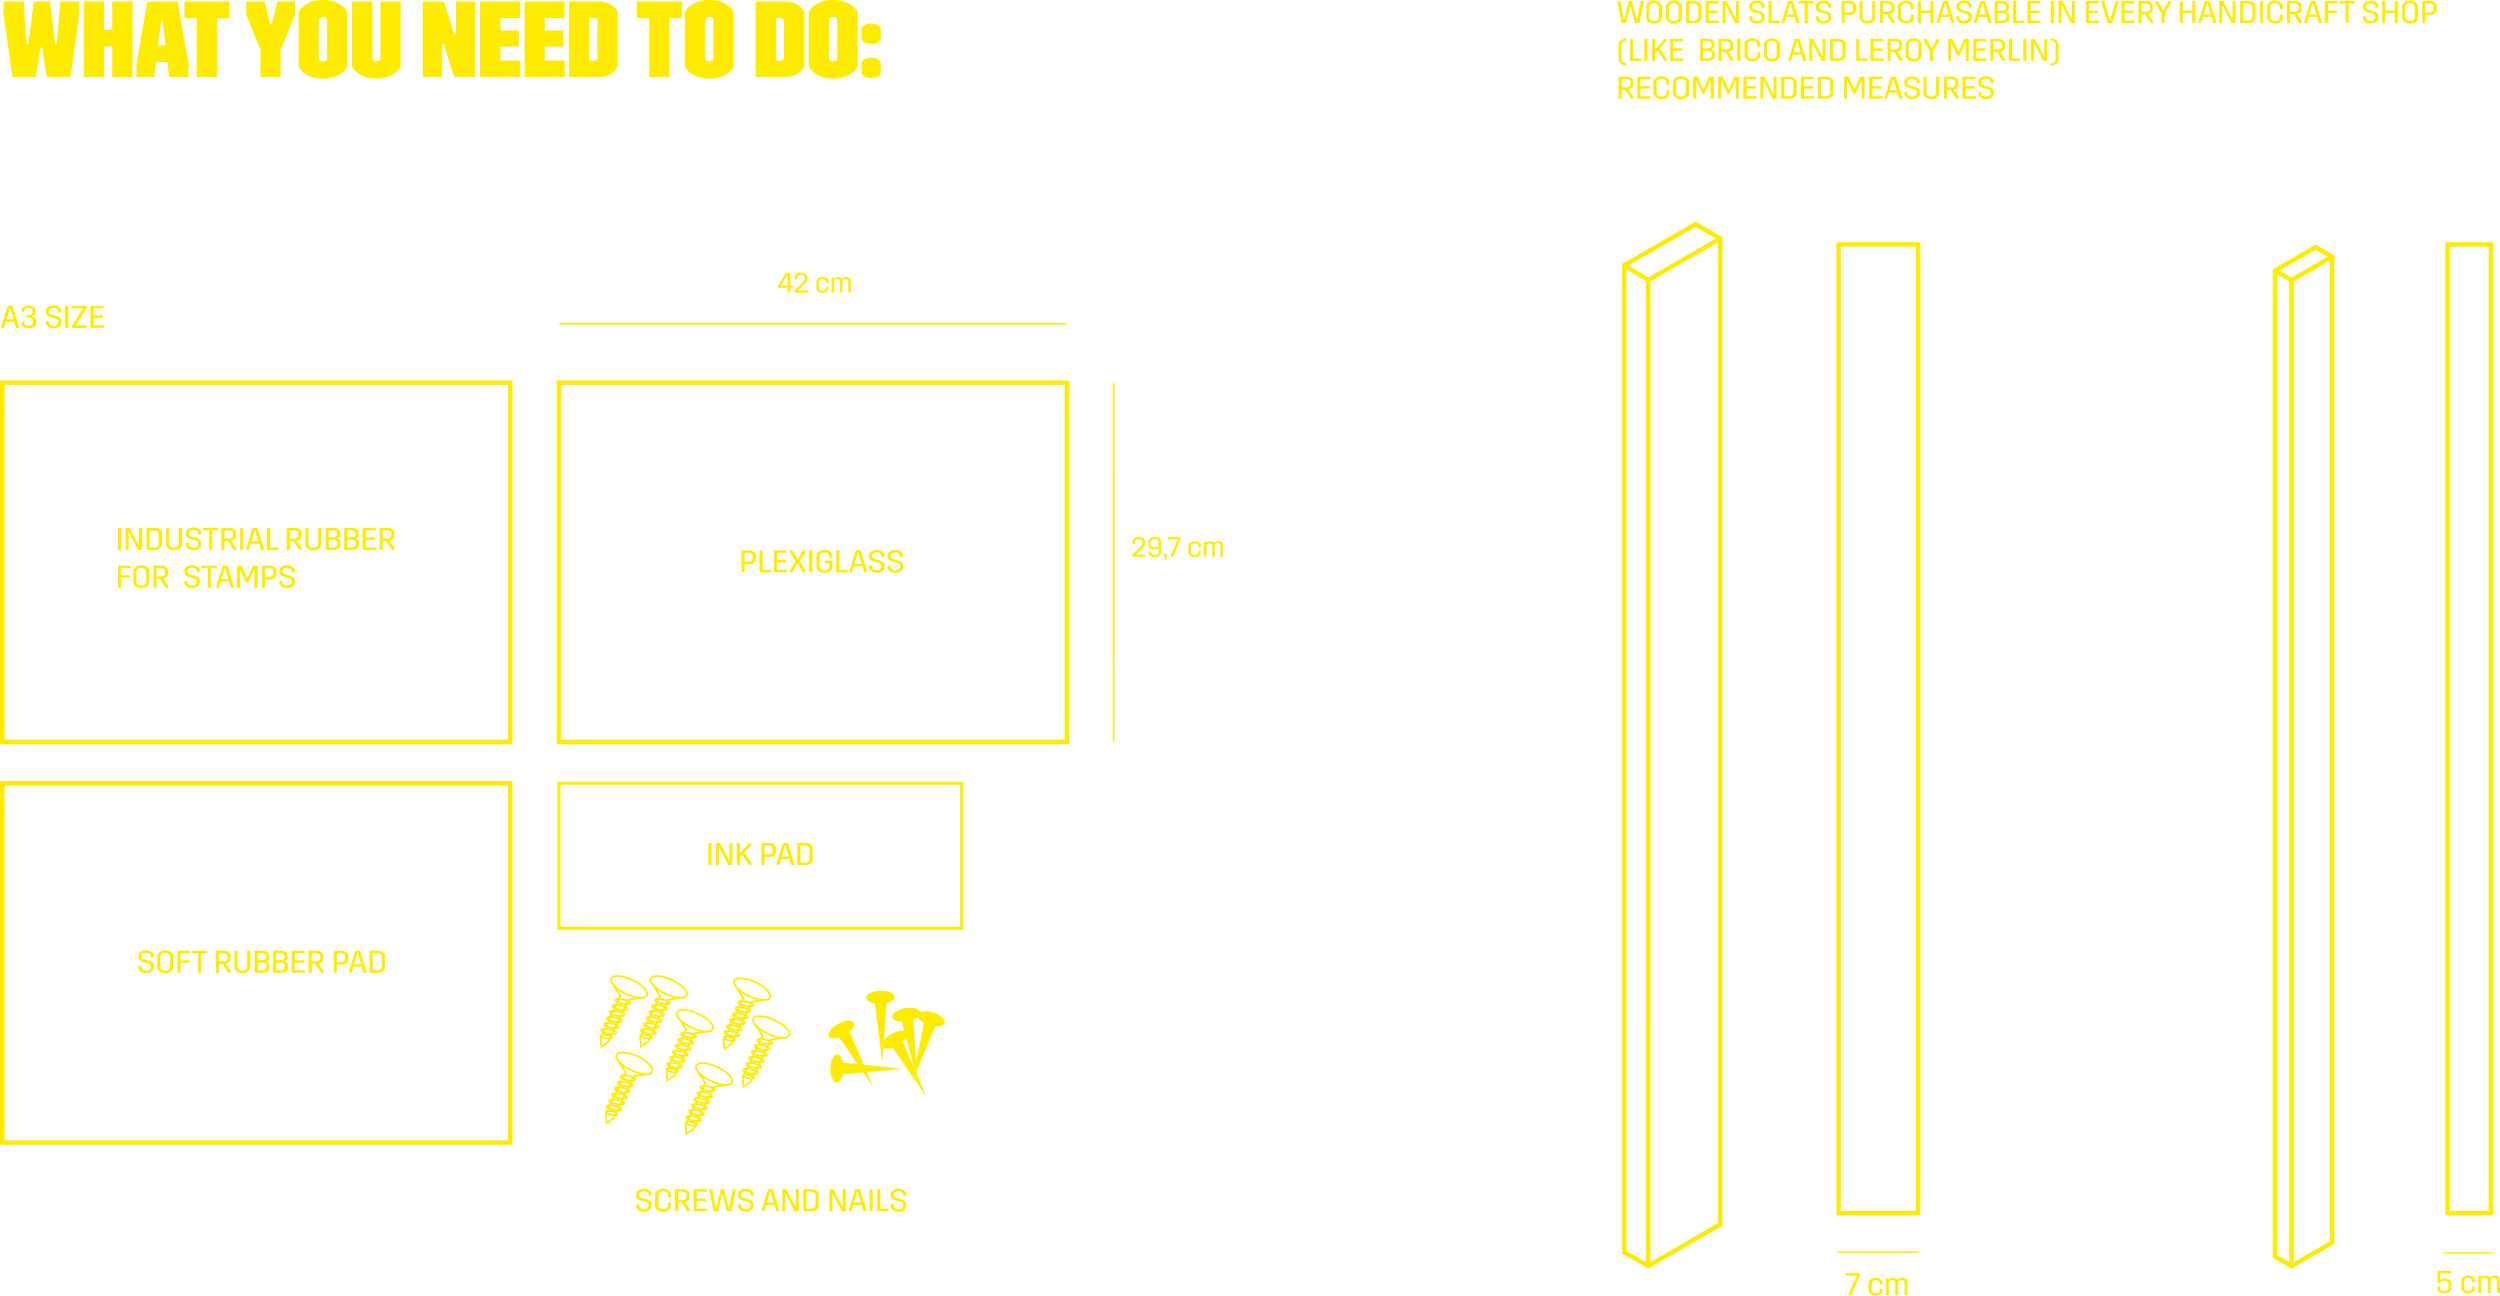 <svg xmlns="http://www.w3.org/2000/svg" viewBox="0 0 1667.01 863.92"><defs><style>.cls-1,.cls-2,.cls-4,.cls-5,.cls-6,.cls-7{fill:none;stroke:#ffeb00;}.cls-1{stroke-linecap:round;stroke-linejoin:round;}.cls-1,.cls-6{stroke-width:3px;}.cls-2,.cls-4,.cls-5,.cls-6,.cls-7{stroke-miterlimit:10;}.cls-2{stroke-width:1.2px;}.cls-3{fill:#ffeb00;}.cls-4{stroke-linecap:square;}.cls-7{stroke-width:2px;}</style></defs><title>instruzioni sito_1</title><g id="Livello_2" data-name="Livello 2"><line class="cls-1" x1="1099.01" y1="186.95" x2="1099" y2="844.18"/><line class="cls-1" x1="1147.01" y1="159.05" x2="1147.01" y2="816.46"/><line class="cls-1" x1="1099.01" y1="186.77" x2="1147.01" y2="159.05"/><line class="cls-1" x1="1099.01" y1="186.77" x2="1083.01" y2="176.95"/><line class="cls-1" x1="1099" y1="844.18" x2="1147.01" y2="816.46"/><line class="cls-1" x1="1083.01" y1="176.95" x2="1130.51" y2="149.53"/><line class="cls-1" x1="1147.01" y1="159.05" x2="1130.51" y2="149.53"/><line class="cls-1" x1="1083.01" y1="176.95" x2="1083.01" y2="834.95"/><line class="cls-1" x1="1099" y1="844.18" x2="1083.01" y2="834.95"/><line class="cls-1" x1="1528.01" y1="186.77" x2="1555.01" y2="171.18"/><line class="cls-1" x1="1555.01" y1="828.59" x2="1555.01" y2="171.18"/><line class="cls-1" x1="1528.01" y1="844.18" x2="1528.01" y2="186.77"/><line class="cls-1" x1="1528.01" y1="844.18" x2="1555.01" y2="828.59"/><line class="cls-1" x1="1528.01" y1="844.18" x2="1517.03" y2="837.84"/><line class="cls-1" x1="1528.01" y1="186.77" x2="1517.03" y2="180.42"/><line class="cls-1" x1="1555.01" y1="171.18" x2="1544.03" y2="164.83"/><line class="cls-1" x1="1517.03" y1="180.42" x2="1544.03" y2="164.83"/><line class="cls-1" x1="1517.03" y1="837.84" x2="1517.03" y2="180.42"/><path class="cls-2" d="M554.43,769.76c-1.2,2.54-7.5,2.09-14.08-1s-10.94-7.67-9.74-10.22,7.5-2.1,14.08,1S555.63,767.21,554.43,769.76Zm-2.64,1.54-9.74,1.31-13.22,28L524,804l-.52-5.88,13.22-28-5.61-8.59m7.41,10.9c-2.77-.54-5.13-.32-5.29.49s2,1.89,4.72,2.43,5.13.31,5.29-.49S541.23,772.91,538.47,772.38Zm-1.87,4c-2.76-.53-5.13-.31-5.28.49s1.95,1.9,4.72,2.43,5.13.32,5.28-.49S539.37,776.93,536.6,776.39Zm-1.86,4c-2.77-.54-5.13-.32-5.29.49s2,1.89,4.72,2.43,5.13.31,5.29-.49S537.5,781,534.74,780.41Zm-1.87,4c-2.76-.53-5.13-.31-5.28.49s1.95,1.9,4.72,2.43,5.13.32,5.28-.49S535.64,785,532.87,784.42Zm-1.86,4c-2.77-.54-5.13-.32-5.29.49s2,1.89,4.72,2.43,5.13.32,5.29-.49S533.77,789,531,788.44Zm-1.87,4c-2.76-.54-5.13-.32-5.28.49s1.95,1.89,4.72,2.42,5.13.32,5.28-.49S531.91,793,529.14,792.46Zm-1.64,3.75c-2.08-.4-3.87-.24-4,.37s1.47,1.43,3.55,1.83,3.87.24,4-.37S529.58,796.62,527.5,796.21Z" transform="translate(-122.99 -106.05)"/><path class="cls-2" d="M580.86,769.76c-1.2,2.54-7.51,2.09-14.09-1s-10.94-7.67-9.74-10.22,7.51-2.1,14.09,1S582.06,767.21,580.86,769.76Zm-2.65,1.54-9.73,1.31-13.22,28L550.4,804l-.52-5.88,13.22-28-5.62-8.59m7.41,10.9c-2.76-.54-5.13-.32-5.28.49s1.95,1.89,4.72,2.43,5.13.31,5.28-.49S567.66,772.91,564.89,772.38Zm-1.86,4c-2.77-.53-5.13-.31-5.29.49s2,1.9,4.72,2.43,5.13.32,5.29-.49S565.79,776.93,563,776.39Zm-1.87,4c-2.76-.54-5.13-.32-5.28.49s2,1.89,4.72,2.43,5.13.31,5.28-.49S563.93,781,561.16,780.41Zm-1.86,4c-2.77-.53-5.13-.31-5.29.49s2,1.9,4.72,2.43,5.13.32,5.29-.49S562.06,785,559.3,784.42Zm-1.87,4c-2.76-.54-5.13-.32-5.28.49s2,1.89,4.72,2.43,5.13.32,5.28-.49S560.2,789,557.43,788.44Zm-1.86,4c-2.77-.54-5.13-.32-5.29.49s2,1.89,4.72,2.42,5.13.32,5.29-.49S558.33,793,555.57,792.46Zm-1.65,3.75c-2.08-.4-3.86-.24-4,.37s1.48,1.43,3.56,1.83,3.86.24,4-.37S556,796.62,553.92,796.21Z" transform="translate(-122.99 -106.05)"/><path class="cls-2" d="M557.91,820.69c-1.2,2.55-7.51,2.1-14.09-1s-10.93-7.68-9.73-10.22,7.5-2.1,14.08,1S559.11,818.15,557.91,820.69Zm-2.64,1.55-9.74,1.3-13.22,28.05-4.86,3.35-.52-5.88,13.22-28-5.62-8.59m7.42,10.9c-2.77-.54-5.13-.32-5.29.49s2,1.89,4.72,2.42,5.13.32,5.29-.49S544.71,823.85,542,823.32Zm-1.87,4c-2.76-.53-5.13-.32-5.29.49s2,1.89,4.73,2.43,5.13.32,5.28-.49S542.84,827.87,540.08,827.33Zm-1.86,4c-2.77-.54-5.14-.32-5.29.49s2,1.89,4.72,2.42,5.13.32,5.29-.49S541,831.88,538.22,831.35Zm-1.87,4c-2.76-.53-5.13-.31-5.29.49s2,1.89,4.72,2.43,5.14.32,5.29-.49S539.11,835.9,536.35,835.36Zm-1.86,4c-2.77-.54-5.14-.32-5.29.49s2,1.89,4.72,2.43,5.13.31,5.29-.49S537.25,839.91,534.49,839.38Zm-1.87,4c-2.76-.53-5.13-.31-5.29.49s2,1.9,4.72,2.43,5.13.32,5.29-.49S535.38,843.93,532.62,843.39ZM531,847.15c-2.08-.4-3.86-.24-4,.37s1.48,1.42,3.56,1.83,3.86.23,4-.37S533.06,847.55,531,847.15Z" transform="translate(-122.99 -106.05)"/><path class="cls-2" d="M598.34,792.29c-1.2,2.55-7.51,2.1-14.09-1s-10.94-7.68-9.74-10.22,7.51-2.1,14.09,1S599.54,789.75,598.34,792.29Zm-2.65,1.55L586,795.15l-13.22,28-4.86,3.35-.52-5.88,13.22-28L575,784m7.41,10.9c-2.76-.54-5.13-.32-5.28.49s1.95,1.89,4.72,2.43,5.13.31,5.29-.49S585.14,795.45,582.37,794.92Zm-1.86,4c-2.76-.53-5.13-.31-5.29.49s2,1.9,4.72,2.43,5.13.32,5.29-.49S583.27,799.47,580.51,798.93Zm-1.87,4c-2.76-.54-5.13-.32-5.28.49s1.95,1.89,4.72,2.43,5.13.31,5.28-.49S581.41,803.48,578.64,803Zm-1.86,4c-2.77-.53-5.13-.31-5.29.49s2,1.9,4.72,2.43,5.13.32,5.29-.49S579.54,807.5,576.78,807Zm-1.87,4c-2.76-.54-5.13-.32-5.28.49s2,1.89,4.72,2.43,5.13.31,5.28-.49S577.68,811.51,574.91,811Zm-1.86,4c-2.77-.53-5.13-.31-5.29.49s2,1.9,4.72,2.43,5.13.32,5.29-.49S575.81,815.53,573.05,815Zm-1.65,3.76c-2.08-.4-3.86-.24-4,.37s1.48,1.42,3.56,1.83,3.86.24,4-.37S573.48,819.15,571.4,818.75Z" transform="translate(-122.99 -106.05)"/><path class="cls-2" d="M636.45,771.19c-1.2,2.54-7.51,2.09-14.09-1s-10.94-7.67-9.74-10.22,7.51-2.1,14.09,1S637.65,768.64,636.45,771.19Zm-2.65,1.54L624.07,774l-13.22,28.05L606,805.43l-.52-5.88,13.22-28-5.62-8.59m7.41,10.9c-2.76-.54-5.13-.32-5.28.49s1.95,1.89,4.72,2.43,5.13.31,5.28-.49S623.25,774.34,620.48,773.81Zm-1.86,4c-2.77-.53-5.13-.31-5.29.49s2,1.9,4.72,2.43,5.13.32,5.29-.49S621.38,778.36,618.62,777.82Zm-1.87,4c-2.76-.54-5.13-.32-5.28.49s1.95,1.89,4.72,2.43,5.13.31,5.28-.49S619.52,782.37,616.75,781.84Zm-1.86,4c-2.77-.53-5.13-.31-5.29.49s2,1.9,4.72,2.43,5.13.32,5.29-.49S617.65,786.39,614.89,785.85Zm-1.87,4c-2.76-.54-5.13-.32-5.28.49s2,1.89,4.72,2.43,5.13.32,5.28-.49S615.79,790.41,613,789.87Zm-1.86,4c-2.77-.54-5.13-.32-5.29.49s2,1.89,4.72,2.42,5.13.32,5.29-.49S613.92,794.42,611.16,793.89Zm-1.65,3.75c-2.08-.4-3.86-.24-4,.37s1.48,1.43,3.56,1.83,3.86.24,4-.37S611.59,798.05,609.51,797.64Z" transform="translate(-122.99 -106.05)"/><path class="cls-2" d="M649.19,796.47c-1.2,2.55-7.5,2.1-14.08-1s-10.94-7.67-9.74-10.22,7.5-2.1,14.08,1S650.39,793.93,649.19,796.47ZM646.55,798l-9.74,1.31-13.22,28-4.86,3.34-.51-5.88,13.21-28.05-5.61-8.59m7.41,10.9c-2.77-.54-5.13-.32-5.29.49s2,1.89,4.72,2.43,5.13.31,5.29-.49S636,799.63,633.23,799.1Zm-1.87,4c-2.76-.53-5.13-.31-5.28.49s1.95,1.9,4.72,2.43,5.13.32,5.28-.49S634.13,803.65,631.36,803.11Zm-1.86,4c-2.77-.54-5.13-.32-5.29.49s2,1.89,4.72,2.43,5.13.31,5.29-.49S632.26,807.66,629.5,807.13Zm-1.87,4c-2.76-.53-5.13-.31-5.28.49s1.95,1.9,4.72,2.43,5.13.32,5.28-.49S630.4,811.68,627.63,811.14Zm-1.86,4c-2.77-.54-5.13-.32-5.29.49s2,1.89,4.72,2.43,5.13.31,5.29-.49S628.53,815.7,625.77,815.16Zm-1.87,4c-2.76-.53-5.13-.31-5.28.49s2,1.9,4.72,2.43,5.13.32,5.28-.49S626.67,819.71,623.9,819.17Zm-1.64,3.76c-2.08-.4-3.87-.24-4,.37s1.47,1.43,3.55,1.83,3.87.24,4-.37S624.34,823.34,622.26,822.93Z" transform="translate(-122.99 -106.05)"/><path class="cls-2" d="M611.08,827.81c-1.2,2.55-7.5,2.1-14.08-1s-10.94-7.68-9.74-10.22,7.51-2.1,14.08,1S612.28,825.27,611.08,827.81Zm-2.64,1.55-9.74,1.31-13.21,28.05-4.87,3.34-.51-5.88,13.21-28-5.61-8.59m7.41,10.9c-2.76-.54-5.13-.32-5.29.49s2,1.89,4.72,2.43,5.13.31,5.29-.49S597.88,831,595.12,830.44Zm-1.87,4c-2.76-.53-5.13-.31-5.28.49s1.95,1.9,4.72,2.43,5.13.32,5.29-.49S596,835,593.25,834.45Zm-1.86,4c-2.76-.54-5.13-.32-5.29.49s2,1.89,4.72,2.43,5.13.31,5.29-.49S594.15,839,591.39,838.47Zm-1.87,4c-2.76-.53-5.13-.31-5.28.49s2,1.9,4.72,2.43,5.13.32,5.28-.49S592.29,843,589.52,842.48Zm-1.86,4c-2.77-.54-5.13-.32-5.29.49s2,1.89,4.72,2.43,5.13.31,5.29-.49S590.42,847,587.66,846.5Zm-1.87,4c-2.76-.53-5.13-.31-5.28.49s2,1.9,4.72,2.43,5.13.32,5.28-.49S588.56,851.05,585.79,850.51Zm-1.64,3.76c-2.08-.4-3.87-.24-4,.37s1.47,1.43,3.55,1.83,3.87.24,4-.37S586.23,854.67,584.15,854.27Z" transform="translate(-122.99 -106.05)"/><ellipse class="cls-3" cx="684" cy="792.63" rx="9.47" ry="4.38" transform="translate(-421.29 324.35) rotate(-28.97)"/><polygon class="cls-3" points="566.18 687.36 582.2 724.56 559.18 691.23 566.18 687.36"/><ellipse class="cls-3" cx="743.86" cy="785.46" rx="4.38" ry="9.47" transform="translate(-348.11 1160.39) rotate(-72.96)"/><polygon class="cls-3" points="623.9 683.67 608.26 721.03 616.25 681.32 623.9 683.67"/><ellipse class="cls-3" cx="719.56" cy="799.43" rx="9.47" ry="4.38" transform="translate(-420.13 342.43) rotate(-28.97)"/><polygon class="cls-3" points="601.74 694.15 617.76 731.36 594.74 698.03 601.74 694.15"/><ellipse class="cls-3" cx="681.12" cy="818.62" rx="9.47" ry="4.38" transform="translate(-265.84 1387.2) rotate(-89.55)"/><polygon class="cls-3" points="561.35 708.45 601.63 712.77 561.28 716.45 561.35 708.45"/><ellipse class="cls-3" cx="727.31" cy="782.62" rx="9.47" ry="4.38" transform="translate(-240.71 22.82) rotate(-9.37)"/><polygon class="cls-3" points="608.93 679.03 611.55 719.45 601.03 680.33 608.93 679.03"/><ellipse class="cls-3" cx="709.97" cy="771.1" rx="9.47" ry="4.38" transform="translate(-144.77 -85.41) rotate(-1.64)"/><polygon class="cls-3" points="591.22 668.11 588.38 708.52 583.23 668.34 591.22 668.11"/><line class="cls-4" x1="1226.01" y1="834.95" x2="1279.01" y2="834.95"/><path class="cls-3" d="M1361,956.66h-7.28V955h9.38v1.51l-5.67,13.19h-1.63V968.4l5.2-11.47Z" transform="translate(-122.99 -106.05)"/><path class="cls-3" d="M1373.71,958.09a5.16,5.16,0,0,1,3,.8,4.13,4.13,0,0,1,1.58,1.76v1.93h-1.83v-1.32a2.7,2.7,0,0,0-1-1.16,3.09,3.09,0,0,0-1.72-.46,3,3,0,0,0-1.68.46,2.7,2.7,0,0,0-1,1.16v5.52a2.59,2.59,0,0,0,1,1.16,3,3,0,0,0,1.68.46,3.11,3.11,0,0,0,1.74-.46,2.67,2.67,0,0,0,1-1.16v-1.32h1.83v1.93a4.41,4.41,0,0,1-1.58,1.76,5,5,0,0,1-3,.82,4.81,4.81,0,0,1-3-.86,4.7,4.7,0,0,1-1.64-1.93v-6.32a4.7,4.7,0,0,1,1.64-1.93A4.89,4.89,0,0,1,1373.71,958.09Z" transform="translate(-122.99 -106.05)"/><path class="cls-3" d="M1394.92,960.33v9.35H1393v-8.9a2.16,2.16,0,0,0-2.08-1.1,2.69,2.69,0,0,0-1.28.28,2.57,2.57,0,0,0-.93.75v9h-2v-8.9a2,2,0,0,0-.71-.78,2.52,2.52,0,0,0-1.35-.32,2.89,2.89,0,0,0-1.3.28,2.38,2.38,0,0,0-.92.75v9h-1.93V958.36h1.82v.86a3.87,3.87,0,0,1,2.84-1.11,3.82,3.82,0,0,1,1.84.4,3.76,3.76,0,0,1,1.22,1,4.36,4.36,0,0,1,1.35-1,3.9,3.9,0,0,1,1.82-.4,3.59,3.59,0,0,1,2.31.67A4.06,4.06,0,0,1,1394.92,960.33Z" transform="translate(-122.99 -106.05)"/><rect class="cls-1" x="1226.01" y="162.95" width="53" height="646"/><line class="cls-4" x1="1629.51" y1="835.45" x2="1661.51" y2="835.45"/><path class="cls-3" d="M1757.55,961v4.89a4.56,4.56,0,0,1-.88,1.16,5.06,5.06,0,0,1-1.6,1,6.21,6.21,0,0,1-4.49,0,5.06,5.06,0,0,1-1.6-1,4.25,4.25,0,0,1-.9-1.16v-2H1750v1.3a2.65,2.65,0,0,0,1.09,1.17,3.23,3.23,0,0,0,1.78.49,3.36,3.36,0,0,0,1.79-.49,2.49,2.49,0,0,0,1.07-1.17V961.8a2.46,2.46,0,0,0-1.07-1.18,3.42,3.42,0,0,0-1.81-.48,3.17,3.17,0,0,0-1.61.37,3.47,3.47,0,0,0-1,.84h-1.87v-7.87h9.05v1.68h-7.18v4.54a5,5,0,0,1,5.8-.4A4.05,4.05,0,0,1,1757.55,961Z" transform="translate(-122.99 -106.05)"/><path class="cls-3" d="M1768.78,956.59a5.2,5.2,0,0,1,3,.8,4.1,4.1,0,0,1,1.57,1.76v1.93h-1.83v-1.32a2.67,2.67,0,0,0-1-1.16,3.13,3.13,0,0,0-1.73-.46,3,3,0,0,0-1.68.46,2.67,2.67,0,0,0-1,1.16v5.52a2.57,2.57,0,0,0,1,1.16,3,3,0,0,0,1.68.46,3.15,3.15,0,0,0,1.75-.46,2.64,2.64,0,0,0,1-1.16V964h1.83v1.93a4.38,4.38,0,0,1-1.57,1.76,5.05,5.05,0,0,1-3,.82,4.85,4.85,0,0,1-3-.86,4.78,4.78,0,0,1-1.64-1.93v-6.32a4.78,4.78,0,0,1,1.64-1.93A4.91,4.91,0,0,1,1768.78,956.59Z" transform="translate(-122.99 -106.05)"/><path class="cls-3" d="M1790,958.83v9.35h-1.93v-8.9a2.15,2.15,0,0,0-2.08-1.1,2.74,2.74,0,0,0-1.28.28,2.53,2.53,0,0,0-.92.75v9h-2v-8.9a1.83,1.83,0,0,0-.71-.78,2.48,2.48,0,0,0-1.34-.32,2.9,2.9,0,0,0-1.31.28,2.45,2.45,0,0,0-.92.75v9h-1.93V956.86h1.83v.86a4.27,4.27,0,0,1,4.68-.71,4,4,0,0,1,1.22,1,4.32,4.32,0,0,1,1.34-1,4,4,0,0,1,1.83-.4,3.63,3.63,0,0,1,2.31.67A4.14,4.14,0,0,1,1790,958.83Z" transform="translate(-122.99 -106.05)"/><rect class="cls-1" x="1632.01" y="162.95" width="29" height="646"/></g><g id="testo"><path class="cls-3" d="M1203.47,106.76l2.29,12h.36l3-12h2.18l3,12h.35l2.27-12h2V108l-2.73,13.42h-3l-2.83-11H1210l-2.81,11h-2.9L1201.52,108v-1.28Z" transform="translate(-122.99 -106.05)"/><path class="cls-3" d="M1226,106.47a5.72,5.72,0,0,1,3.42,1,5.62,5.62,0,0,1,1.89,2.24v8.88a5.65,5.65,0,0,1-1.89,2.25,6.57,6.57,0,0,1-6.84,0,5.65,5.65,0,0,1-1.89-2.25v-8.88a5.62,5.62,0,0,1,1.89-2.24A5.72,5.72,0,0,1,1226,106.47Zm0,13.61a3.57,3.57,0,0,0,2-.57,3.05,3.05,0,0,0,1.17-1.41v-8a3,3,0,0,0-1.17-1.4,3.94,3.94,0,0,0-4.08,0,3,3,0,0,0-1.17,1.4v8a3.05,3.05,0,0,0,1.17,1.41A3.57,3.57,0,0,0,1226,120.08Z" transform="translate(-122.99 -106.05)"/><path class="cls-3" d="M1239.11,106.47a5.74,5.74,0,0,1,3.42,1,5.62,5.62,0,0,1,1.89,2.24v8.88a5.89,5.89,0,0,1-10.63,0v-8.88a5.62,5.62,0,0,1,1.89-2.24A5.77,5.77,0,0,1,1239.11,106.47Zm0,13.61a3.54,3.54,0,0,0,2-.57,3,3,0,0,0,1.18-1.41v-8a3,3,0,0,0-1.18-1.4,3.92,3.92,0,0,0-4.07,0,3,3,0,0,0-1.18,1.4v8a3.07,3.07,0,0,0,1.18,1.41A3.57,3.57,0,0,0,1239.11,120.08Z" transform="translate(-122.99 -106.05)"/><path class="cls-3" d="M1252.61,121.46h-5.4v-14.7h5.4a5.54,5.54,0,0,1,3.17.84,4.8,4.8,0,0,1,1.76,2.06v8.9a4.8,4.8,0,0,1-1.76,2.06A5.46,5.46,0,0,1,1252.61,121.46Zm-.36-13h-2.94V119.8h2.94a4,4,0,0,0,2-.5,2.78,2.78,0,0,0,1.15-1.28v-7.81a2.82,2.82,0,0,0-1.15-1.3A4.08,4.08,0,0,0,1252.25,108.42Z" transform="translate(-122.99 -106.05)"/><path class="cls-3" d="M1269,108.42h-6.55v4.64h6.09v1.66h-6.09v5.08h6.72v1.66h-8.82v-14.7H1269Z" transform="translate(-122.99 -106.05)"/><path class="cls-3" d="M1280.18,118.19h.36V106.76h2v14.7h-2.64L1274,110h-.36v11.42h-2v-14.7h2.64Z" transform="translate(-122.99 -106.05)"/><path class="cls-3" d="M1291.46,118.4a3.14,3.14,0,0,0,1.13,1.17,4,4,0,0,0,3.89,0,3.14,3.14,0,0,0,1.13-1.17v-1.85a3,3,0,0,0-.84-.93,5.23,5.23,0,0,0-1.64-.65l-1.45-.35a8.59,8.59,0,0,1-2.85-1.1,4.39,4.39,0,0,1-1.41-1.47v-2.81a5.66,5.66,0,0,1,1.81-1.93,5.73,5.73,0,0,1,3.32-.84,5.63,5.63,0,0,1,3.27.86,6,6,0,0,1,1.81,1.91v1.91h-2v-1.34a3.24,3.24,0,0,0-1.13-1.18,4,4,0,0,0-3.89,0,3.07,3.07,0,0,0-1.13,1.18v1.47a2.38,2.38,0,0,0,.84.86,6.32,6.32,0,0,0,1.7.67l1.39.38a9.27,9.27,0,0,1,2.85,1.11,4.84,4.84,0,0,1,1.39,1.47V119a5.45,5.45,0,0,1-5.08,2.79,5.52,5.52,0,0,1-5.13-2.79v-2.1h2Z" transform="translate(-122.99 -106.05)"/><path class="cls-3" d="M1304.35,119.8h5.42v1.66h-7.52v-14.7h2.1Z" transform="translate(-122.99 -106.05)"/><path class="cls-3" d="M1322.66,121.46h-1.84l-1.24-4.11H1314l-1.24,4.11h-1.65v-1.28l4.17-13.42h3.17l4.2,13.42ZM1317,108.61h-.35l-2.12,7.08h4.59Z" transform="translate(-122.99 -106.05)"/><path class="cls-3" d="M1322.35,106.76h10.08v1.66h-4v13h-2.1v-13h-4Z" transform="translate(-122.99 -106.05)"/><path class="cls-3" d="M1335.85,118.4a3.09,3.09,0,0,0,1.14,1.17,3.94,3.94,0,0,0,3.88,0,3.06,3.06,0,0,0,1.13-1.17v-1.85a3,3,0,0,0-.84-.93,5.16,5.16,0,0,0-1.63-.65l-1.45-.35a8.57,8.57,0,0,1-2.86-1.1,4.26,4.26,0,0,1-1.4-1.47v-2.81a5.53,5.53,0,0,1,1.8-1.93,5.73,5.73,0,0,1,3.32-.84,5.6,5.6,0,0,1,3.27.86,6,6,0,0,1,1.81,1.91v1.91h-2v-1.34a3.15,3.15,0,0,0-1.13-1.18,4,4,0,0,0-3.88,0,3,3,0,0,0-1.14,1.18v1.47a2.38,2.38,0,0,0,.84.86,6.47,6.47,0,0,0,1.7.67l1.39.38a9.16,9.16,0,0,1,2.85,1.11,4.84,4.84,0,0,1,1.39,1.47V119a5.45,5.45,0,0,1-5.08,2.79,5.71,5.71,0,0,1-3.3-.86,5.62,5.62,0,0,1-1.82-1.93v-2.1h2Z" transform="translate(-122.99 -106.05)"/><path class="cls-3" d="M1358.8,107.42a4.84,4.84,0,0,1,1.77,1.82v4.28a4.78,4.78,0,0,1-1.7,1.79,4.67,4.67,0,0,1-2.52.69h-3.28v5.46H1351v-14.7h5.38A4.67,4.67,0,0,1,1358.8,107.42Zm-.29,5.41v-2.9a2.62,2.62,0,0,0-1.13-1.15,3.53,3.53,0,0,0-1.52-.36h-2.79v5.92h2.79a3.07,3.07,0,0,0,1.58-.4A2.61,2.61,0,0,0,1358.51,112.83Z" transform="translate(-122.99 -106.05)"/><path class="cls-3" d="M1371.63,120.79a5.59,5.59,0,0,1-3.42,1,5.5,5.5,0,0,1-5.29-3.21V106.76h2.1v11.3a2.86,2.86,0,0,0,1.16,1.41,3.59,3.59,0,0,0,2,.56,3.64,3.64,0,0,0,2-.56,3.18,3.18,0,0,0,1.17-1.41v-11.3h2.1v11.78A5.49,5.49,0,0,1,1371.63,120.79Z" transform="translate(-122.99 -106.05)"/><path class="cls-3" d="M1386.33,121.46h-1.65l-3.76-5.92h-2.33v5.92h-2.1v-14.7H1382a4.55,4.55,0,0,1,2.43.66,4.84,4.84,0,0,1,1.77,1.82V113a4.53,4.53,0,0,1-1.26,1.51,4.3,4.3,0,0,1-1.83.86l3.21,4.77Zm-4.78-7.58a3,3,0,0,0,1.57-.4,2.72,2.72,0,0,0,1.09-1.09v-2.46a2.7,2.7,0,0,0-1.09-1.13,3.37,3.37,0,0,0-1.57-.38h-3v5.46Z" transform="translate(-122.99 -106.05)"/><path class="cls-3" d="M1397.23,120.83a5.75,5.75,0,0,1-3.4.92,5.51,5.51,0,0,1-5.31-3.21v-8.88a5.62,5.62,0,0,1,1.89-2.24,6.65,6.65,0,0,1,6.8,0,5.66,5.66,0,0,1,1.87,2.15v2.62h-2V110.1a3,3,0,0,0-1.17-1.4,3.57,3.57,0,0,0-2-.57,3.52,3.52,0,0,0-2,.57,3,3,0,0,0-1.2,1.4v8a3,3,0,0,0,1.18,1.41,3.51,3.51,0,0,0,2,.57,3.57,3.57,0,0,0,2-.57,3.11,3.11,0,0,0,1.17-1.41v-2.27h2v2.84A5.47,5.47,0,0,1,1397.23,120.83Z" transform="translate(-122.99 -106.05)"/><path class="cls-3" d="M1403.91,113.06h6.32v-6.3h2.1v14.7h-2.1v-6.74h-6.32v6.74h-2.1v-14.7h2.1Z" transform="translate(-122.99 -106.05)"/><path class="cls-3" d="M1426,121.46h-1.84l-1.24-4.11h-5.57l-1.23,4.11h-1.66v-1.28l4.18-13.42h3.17l4.19,13.42Zm-5.68-12.85H1420l-2.12,7.08h4.6Z" transform="translate(-122.99 -106.05)"/><path class="cls-3" d="M1429.57,118.4a3.17,3.17,0,0,0,1.14,1.17,3.94,3.94,0,0,0,3.88,0,3.09,3.09,0,0,0,1.14-1.17v-1.85a3.09,3.09,0,0,0-.84-.93,5.34,5.34,0,0,0-1.64-.65l-1.45-.35a8.66,8.66,0,0,1-2.86-1.1,4.36,4.36,0,0,1-1.4-1.47v-2.81a5.63,5.63,0,0,1,1.8-1.93,5.75,5.75,0,0,1,3.32-.84,5.64,5.64,0,0,1,3.28.86,6.07,6.07,0,0,1,1.8,1.91v1.91h-2v-1.34a3.19,3.19,0,0,0-1.14-1.18,4,4,0,0,0-3.88,0,3,3,0,0,0-1.14,1.18v1.47a2.47,2.47,0,0,0,.84.86,6.42,6.42,0,0,0,1.71.67l1.38.38a9.35,9.35,0,0,1,2.86,1.11,4.81,4.81,0,0,1,1.38,1.47V119a5.56,5.56,0,0,1-1.8,1.93,5.49,5.49,0,0,1-3.28.86,5.73,5.73,0,0,1-3.3-.86,5.81,5.81,0,0,1-1.82-1.93v-2.1h2Z" transform="translate(-122.99 -106.05)"/><path class="cls-3" d="M1450.8,121.46H1449l-1.24-4.11h-5.57l-1.24,4.11h-1.65v-1.28l4.17-13.42h3.17l4.2,13.42Zm-5.69-12.85h-.35l-2.12,7.08h4.59Z" transform="translate(-122.99 -106.05)"/><path class="cls-3" d="M1461,107.46a5.23,5.23,0,0,1,1.63,1.78v2.86a3.7,3.7,0,0,1-.81,1,5.16,5.16,0,0,1-1.12.76,5.39,5.39,0,0,1,1.2.71,4.16,4.16,0,0,1,.92,1V119a5,5,0,0,1-1.63,1.77,4.76,4.76,0,0,1-2.65.73H1453v-14.7h5.52A4.48,4.48,0,0,1,1461,107.46Zm-.32,4.22v-1.75a2.83,2.83,0,0,0-2.58-1.51h-3v4.64h3.15a2.58,2.58,0,0,0,1.34-.38A3,3,0,0,0,1460.63,111.68Zm.19,4.43a2.66,2.66,0,0,0-1.07-1,3.12,3.12,0,0,0-1.53-.4h-3.15v5.12h3a2.91,2.91,0,0,0,2.77-1.53Z" transform="translate(-122.99 -106.05)"/><path class="cls-3" d="M1467.39,119.8h5.42v1.66h-7.52v-14.7h2.1Z" transform="translate(-122.99 -106.05)"/><path class="cls-3" d="M1483.5,108.42H1477v4.64H1483v1.66H1477v5.08h6.72v1.66h-8.82v-14.7h8.65Z" transform="translate(-122.99 -106.05)"/><path class="cls-3" d="M1492.59,121.46h-2.1v-14.7h2.1Z" transform="translate(-122.99 -106.05)"/><path class="cls-3" d="M1504.14,118.19h.36V106.76h2v14.7h-2.64L1498,110h-.36v11.42h-1.95v-14.7h2.64Z" transform="translate(-122.99 -106.05)"/><path class="cls-3" d="M1522.5,108.42H1516v4.64H1522v1.66H1516v5.08h6.71v1.66h-8.81v-14.7h8.65Z" transform="translate(-122.99 -106.05)"/><path class="cls-3" d="M1526.15,106.76l3.61,12.5h.34l3.61-12.5h1.74V108l-4,13.42h-3.07L1524.26,108v-1.28Z" transform="translate(-122.99 -106.05)"/><path class="cls-3" d="M1546.27,108.42h-6.55v4.64h6.09v1.66h-6.09v5.08h6.72v1.66h-8.82v-14.7h8.65Z" transform="translate(-122.99 -106.05)"/><path class="cls-3" d="M1558.78,121.46h-1.66l-3.75-5.92H1551v5.92h-2.1v-14.7h5.52a4.55,4.55,0,0,1,2.43.66,4.84,4.84,0,0,1,1.77,1.82V113a4.53,4.53,0,0,1-1.26,1.51,4.3,4.3,0,0,1-1.83.86l3.21,4.77Zm-4.78-7.58a3,3,0,0,0,1.57-.4,2.72,2.72,0,0,0,1.09-1.09v-2.46a2.7,2.7,0,0,0-1.09-1.13,3.37,3.37,0,0,0-1.57-.38h-3v5.46Z" transform="translate(-122.99 -106.05)"/><path class="cls-3" d="M1560.17,106.76H1562l3.25,6h.36l3.27-6h1.64V108l-4.16,7.19v6.23h-2.12V115l-4-7Z" transform="translate(-122.99 -106.05)"/><path class="cls-3" d="M1578.52,113.06h6.32v-6.3h2.1v14.7h-2.1v-6.74h-6.32v6.74h-2.1v-14.7h2.1Z" transform="translate(-122.99 -106.05)"/><path class="cls-3" d="M1600.66,121.46h-1.85l-1.24-4.11H1592l-1.24,4.11h-1.66v-1.28l4.18-13.42h3.17l4.2,13.42ZM1595,108.61h-.36l-2.12,7.08h4.6Z" transform="translate(-122.99 -106.05)"/><path class="cls-3" d="M1611.33,118.19h.35V106.76h2v14.7H1611L1605.13,110h-.36v11.42h-2v-14.7h2.65Z" transform="translate(-122.99 -106.05)"/><path class="cls-3" d="M1622.1,121.46h-5.4v-14.7h5.4a5.54,5.54,0,0,1,3.17.84,4.8,4.8,0,0,1,1.76,2.06v8.9a4.8,4.8,0,0,1-1.76,2.06A5.46,5.46,0,0,1,1622.1,121.46Zm-.36-13h-2.94V119.8h2.94a4,4,0,0,0,2-.5,2.78,2.78,0,0,0,1.15-1.28v-7.81a2.82,2.82,0,0,0-1.15-1.3A4.08,4.08,0,0,0,1621.74,108.42Z" transform="translate(-122.99 -106.05)"/><path class="cls-3" d="M1632,121.46h-2.1v-14.7h2.1Z" transform="translate(-122.99 -106.05)"/><path class="cls-3" d="M1643.43,120.83a5.75,5.75,0,0,1-3.4.92,5.51,5.51,0,0,1-5.31-3.21v-8.88a5.62,5.62,0,0,1,1.89-2.24,6.65,6.65,0,0,1,6.8,0,5.66,5.66,0,0,1,1.87,2.15v2.62h-2V110.1a3,3,0,0,0-1.17-1.4,3.57,3.57,0,0,0-2-.57,3.49,3.49,0,0,0-2,.57,3,3,0,0,0-1.2,1.4v8a3,3,0,0,0,1.18,1.41,3.51,3.51,0,0,0,2,.57,3.57,3.57,0,0,0,2-.57,3.18,3.18,0,0,0,1.17-1.41v-2.27h2v2.84A5.47,5.47,0,0,1,1643.43,120.83Z" transform="translate(-122.99 -106.05)"/><path class="cls-3" d="M1657.86,121.46h-1.66l-3.76-5.92h-2.33v5.92H1648v-14.7h5.52a4.56,4.56,0,0,1,2.44.66,4.89,4.89,0,0,1,1.76,1.82V113a4.31,4.31,0,0,1-1.26,1.51,4.21,4.21,0,0,1-1.82.86l3.21,4.77Zm-4.79-7.58a3,3,0,0,0,1.58-.4,2.72,2.72,0,0,0,1.09-1.09v-2.46a2.7,2.7,0,0,0-1.09-1.13,3.41,3.41,0,0,0-1.58-.38h-3v5.46Z" transform="translate(-122.99 -106.05)"/><path class="cls-3" d="M1671.09,121.46h-1.85l-1.24-4.11h-5.56l-1.24,4.11h-1.66v-1.28l4.18-13.42h3.17l4.2,13.42Zm-5.69-12.85H1665l-2.12,7.08h4.6Z" transform="translate(-122.99 -106.05)"/><path class="cls-3" d="M1681.69,108.38h-6.34v4.77h6v1.61h-6v6.7h-2.1v-14.7h8.44Z" transform="translate(-122.99 -106.05)"/><path class="cls-3" d="M1683,106.76h10.08v1.66h-4v13H1687v-13h-4Z" transform="translate(-122.99 -106.05)"/><path class="cls-3" d="M1700.63,118.4a3.14,3.14,0,0,0,1.13,1.17,3.52,3.52,0,0,0,2,.51,3.47,3.47,0,0,0,1.93-.51,3.09,3.09,0,0,0,1.14-1.17v-1.85a3.09,3.09,0,0,0-.84-.93,5.34,5.34,0,0,0-1.64-.65l-1.45-.35a8.5,8.5,0,0,1-2.85-1.1,4.29,4.29,0,0,1-1.41-1.47v-2.81a6.3,6.3,0,0,1,8.4-1.91,6,6,0,0,1,1.8,1.91v1.91h-2v-1.34a3.19,3.19,0,0,0-1.14-1.18,3.55,3.55,0,0,0-1.93-.5,3.6,3.6,0,0,0-2,.5,3,3,0,0,0-1.13,1.18v1.47a2.38,2.38,0,0,0,.84.86,6.18,6.18,0,0,0,1.7.67l1.38.38a9.35,9.35,0,0,1,2.86,1.11,4.81,4.81,0,0,1,1.38,1.47V119a5.42,5.42,0,0,1-5.08,2.79,5.52,5.52,0,0,1-5.12-2.79v-2.1h2Z" transform="translate(-122.99 -106.05)"/><path class="cls-3" d="M1713.52,113.06h6.32v-6.3h2.1v14.7h-2.1v-6.74h-6.32v6.74h-2.1v-14.7h2.1Z" transform="translate(-122.99 -106.05)"/><path class="cls-3" d="M1730.05,106.47a5.74,5.74,0,0,1,3.42,1,5.62,5.62,0,0,1,1.89,2.24v8.88a5.89,5.89,0,0,1-10.63,0v-8.88a5.62,5.62,0,0,1,1.89-2.24A5.77,5.77,0,0,1,1730.05,106.47Zm0,13.61a3.54,3.54,0,0,0,2-.57,3,3,0,0,0,1.18-1.41v-8a3,3,0,0,0-1.18-1.4,3.92,3.92,0,0,0-4.07,0,3,3,0,0,0-1.18,1.4v8a3.07,3.07,0,0,0,1.18,1.41A3.57,3.57,0,0,0,1730.05,120.08Z" transform="translate(-122.99 -106.05)"/><path class="cls-3" d="M1746,107.42a4.84,4.84,0,0,1,1.77,1.82v4.28a4.78,4.78,0,0,1-1.7,1.79,4.67,4.67,0,0,1-2.52.69h-3.28v5.46h-2.1v-14.7h5.38A4.67,4.67,0,0,1,1746,107.42Zm-.29,5.41v-2.9a2.62,2.62,0,0,0-1.13-1.15,3.53,3.53,0,0,0-1.52-.36h-2.79v5.92H1743a3.07,3.07,0,0,0,1.58-.4A2.61,2.61,0,0,0,1745.69,112.83Z" transform="translate(-122.99 -106.05)"/><path class="cls-3" d="M1202.27,146.33V135a5.48,5.48,0,0,1,1.81-2.37,5.27,5.27,0,0,1,3.36-1h.17v1.45h-.17a3.53,3.53,0,0,0-2,.61,3.18,3.18,0,0,0-1.19,1.45v11a3.17,3.17,0,0,0,1.19,1.47,3.53,3.53,0,0,0,2,.61h.17v1.42h-.17a5.32,5.32,0,0,1-3.36-1A5.54,5.54,0,0,1,1202.27,146.33Z" transform="translate(-122.99 -106.05)"/><path class="cls-3" d="M1212,145h5.42v1.66h-7.51V132H1212Z" transform="translate(-122.99 -106.05)"/><path class="cls-3" d="M1221.53,146.66h-2.1V132h2.1Z" transform="translate(-122.99 -106.05)"/><path class="cls-3" d="M1234.44,146.66h-1.51l-4.76-6.91-1.5,1.6v5.31h-2.1V132h2.1v6.49h.32l6-6.49h1.32v1.29l-4.74,5.05,4.91,7.08Z" transform="translate(-122.99 -106.05)"/><path class="cls-3" d="M1245.28,133.62h-6.55v4.64h6.09v1.66h-6.09V145h6.72v1.66h-8.82V132h8.65Z" transform="translate(-122.99 -106.05)"/><path class="cls-3" d="M1264.58,132.66a5.23,5.23,0,0,1,1.63,1.78v2.86a3.7,3.7,0,0,1-.81,1,5.16,5.16,0,0,1-1.12.76,5.39,5.39,0,0,1,1.2.71,4.16,4.16,0,0,1,.92,1v3.4a5,5,0,0,1-1.63,1.77,4.76,4.76,0,0,1-2.65.73h-5.52V132h5.52A4.48,4.48,0,0,1,1264.58,132.66Zm-.32,4.22v-1.75a2.83,2.83,0,0,0-2.58-1.51h-3v4.64h3.15a2.58,2.58,0,0,0,1.34-.38A3,3,0,0,0,1264.26,136.88Zm.19,4.43a2.66,2.66,0,0,0-1.07-1,3.12,3.12,0,0,0-1.53-.4h-3.15V145h3a2.91,2.91,0,0,0,2.77-1.53Z" transform="translate(-122.99 -106.05)"/><path class="cls-3" d="M1278.77,146.66h-1.66l-3.75-5.92H1271v5.92h-2.1V132h5.53a4.55,4.55,0,0,1,2.43.66,4.91,4.91,0,0,1,1.77,1.82v3.8a4.53,4.53,0,0,1-1.26,1.51,4.3,4.3,0,0,1-1.83.86l3.21,4.77Zm-4.78-7.58a3,3,0,0,0,1.57-.4,2.72,2.72,0,0,0,1.09-1.09v-2.46a2.7,2.7,0,0,0-1.09-1.13,3.37,3.37,0,0,0-1.57-.38h-3v5.46Z" transform="translate(-122.99 -106.05)"/><path class="cls-3" d="M1283.46,146.66h-2.1V132h2.1Z" transform="translate(-122.99 -106.05)"/><path class="cls-3" d="M1294.94,146a5.75,5.75,0,0,1-3.4.93,5.53,5.53,0,0,1-5.31-3.22v-8.88a5.62,5.62,0,0,1,1.89-2.24,5.89,5.89,0,0,1,8.67,2.12v2.62h-2V135.3a3,3,0,0,0-1.17-1.4,3.57,3.57,0,0,0-2-.57,3.49,3.49,0,0,0-2,.57,3,3,0,0,0-1.2,1.4v8a3.05,3.05,0,0,0,1.17,1.41,3.94,3.94,0,0,0,4.08,0,3.18,3.18,0,0,0,1.17-1.41V141h2v2.84A5.47,5.47,0,0,1,1294.94,146Z" transform="translate(-122.99 -106.05)"/><path class="cls-3" d="M1304.56,131.67a5.72,5.72,0,0,1,3.42,1,5.46,5.46,0,0,1,1.89,2.24v8.88A5.49,5.49,0,0,1,1308,146a5.89,5.89,0,0,1-8.73-2.25v-8.88a5.62,5.62,0,0,1,1.89-2.24A5.72,5.72,0,0,1,1304.56,131.67Zm0,13.61a3.57,3.57,0,0,0,2-.57,3,3,0,0,0,1.17-1.41v-8a3,3,0,0,0-1.17-1.4,3.94,3.94,0,0,0-4.08,0,3,3,0,0,0-1.17,1.4v8a3.05,3.05,0,0,0,1.17,1.41A3.57,3.57,0,0,0,1304.56,145.28Z" transform="translate(-122.99 -106.05)"/><path class="cls-3" d="M1327.22,146.66h-1.85l-1.24-4.11h-5.56l-1.24,4.11h-1.66v-1.28l4.18-13.42H1323l4.2,13.42Zm-5.69-12.85h-.36l-2.12,7.08h4.6Z" transform="translate(-122.99 -106.05)"/><path class="cls-3" d="M1337.89,143.39h.35V132h2v14.7h-2.65l-5.86-11.42h-.35v11.42h-2V132H1332Z" transform="translate(-122.99 -106.05)"/><path class="cls-3" d="M1348.66,146.66h-5.4V132h5.4a5.54,5.54,0,0,1,3.17.84,4.8,4.8,0,0,1,1.76,2.06v8.9a4.8,4.8,0,0,1-1.76,2.06A5.46,5.46,0,0,1,1348.66,146.66Zm-.36-13h-2.94V145h2.94a4,4,0,0,0,2-.5,2.8,2.8,0,0,0,1.16-1.28v-7.81a2.84,2.84,0,0,0-1.16-1.3A4.08,4.08,0,0,0,1348.3,133.62Z" transform="translate(-122.99 -106.05)"/><path class="cls-3" d="M1362.84,145h5.41v1.66h-7.51V132h2.1Z" transform="translate(-122.99 -106.05)"/><path class="cls-3" d="M1378.94,133.62h-6.55v4.64h6.09v1.66h-6.09V145h6.72v1.66h-8.82V132h8.65Z" transform="translate(-122.99 -106.05)"/><path class="cls-3" d="M1391.46,146.66h-1.66l-3.76-5.92h-2.33v5.92h-2.1V132h5.52a4.61,4.61,0,0,1,2.44.66,5,5,0,0,1,1.76,1.82v3.8a4.31,4.31,0,0,1-1.26,1.51,4.19,4.19,0,0,1-1.83.86l3.22,4.77Zm-4.79-7.58a2.94,2.94,0,0,0,1.57-.4,2.75,2.75,0,0,0,1.1-1.09v-2.46a2.72,2.72,0,0,0-1.1-1.13,3.34,3.34,0,0,0-1.57-.38h-3v5.46Z" transform="translate(-122.99 -106.05)"/><path class="cls-3" d="M1399,131.67a5.74,5.74,0,0,1,3.42,1,5.62,5.62,0,0,1,1.89,2.24v8.88a5.89,5.89,0,0,1-10.63,0v-8.88a5.62,5.62,0,0,1,1.89-2.24A5.75,5.75,0,0,1,1399,131.67Zm0,13.61a3.56,3.56,0,0,0,2-.57,3,3,0,0,0,1.18-1.41v-8a3,3,0,0,0-1.18-1.4,3.92,3.92,0,0,0-4.07,0,3,3,0,0,0-1.18,1.4v8a3,3,0,0,0,1.18,1.41A3.57,3.57,0,0,0,1399,145.28Z" transform="translate(-122.99 -106.05)"/><path class="cls-3" d="M1405.8,132h1.81l3.25,6h.36l3.27-6h1.64v1.29l-4.16,7.18v6.23h-2.12v-6.44l-4-7Z" transform="translate(-122.99 -106.05)"/><path class="cls-3" d="M1428.75,140.15h.36l3.63-8.19h3v14.7h-2v-11.8h-.36l-3.71,8.27h-1.6l-3.71-8.27H1424v11.8h-2V132h3Z" transform="translate(-122.99 -106.05)"/><path class="cls-3" d="M1447.44,133.62h-6.55v4.64H1447v1.66h-6.09V145h6.72v1.66h-8.82V132h8.65Z" transform="translate(-122.99 -106.05)"/><path class="cls-3" d="M1460,146.66h-1.66l-3.76-5.92h-2.33v5.92h-2.1V132h5.52a4.61,4.61,0,0,1,2.44.66,5,5,0,0,1,1.76,1.82v3.8a4.31,4.31,0,0,1-1.26,1.51,4.21,4.21,0,0,1-1.82.86l3.21,4.77Zm-4.79-7.58a3,3,0,0,0,1.58-.4,2.79,2.79,0,0,0,1.09-1.09v-2.46a2.7,2.7,0,0,0-1.09-1.13,3.41,3.41,0,0,0-1.58-.38h-3v5.46Z" transform="translate(-122.99 -106.05)"/><path class="cls-3" d="M1464.64,145h5.42v1.66h-7.52V132h2.1Z" transform="translate(-122.99 -106.05)"/><path class="cls-3" d="M1474.2,146.66h-2.1V132h2.1Z" transform="translate(-122.99 -106.05)"/><path class="cls-3" d="M1485.75,143.39h.35V132h2v14.7h-2.65l-5.86-11.42h-.35v11.42h-2V132h2.65Z" transform="translate(-122.99 -106.05)"/><path class="cls-3" d="M1495.66,135v11.34a5.54,5.54,0,0,1-1.81,2.37,5.32,5.32,0,0,1-3.36,1h-.16v-1.45h.16a3.6,3.6,0,0,0,2-.6,3.26,3.26,0,0,0,1.2-1.45v-11a3.15,3.15,0,0,0-1.2-1.47,3.53,3.53,0,0,0-2-.61h-.16v-1.43h.16a5.27,5.27,0,0,1,3.36,1A5.48,5.48,0,0,1,1495.66,135Z" transform="translate(-122.99 -106.05)"/><path class="cls-3" d="M1212.16,171.86h-1.66l-3.75-5.92h-2.33v5.92h-2.1v-14.7h5.52a4.55,4.55,0,0,1,2.43.66,4.91,4.91,0,0,1,1.77,1.82v3.8a4.53,4.53,0,0,1-1.26,1.51,4.3,4.3,0,0,1-1.83.86l3.21,4.77Zm-4.78-7.58a3,3,0,0,0,1.57-.4,2.72,2.72,0,0,0,1.09-1.09v-2.46a2.7,2.7,0,0,0-1.09-1.13,3.37,3.37,0,0,0-1.57-.38h-3v5.46Z" transform="translate(-122.99 -106.05)"/><path class="cls-3" d="M1223.4,158.82h-6.55v4.64h6.09v1.66h-6.09v5.08h6.72v1.66h-8.82v-14.7h8.65Z" transform="translate(-122.99 -106.05)"/><path class="cls-3" d="M1234.28,171.23a5.78,5.78,0,0,1-3.41.93,5.53,5.53,0,0,1-5.31-3.22v-8.88a5.62,5.62,0,0,1,1.89-2.24,6.65,6.65,0,0,1,6.8,0,5.58,5.58,0,0,1,1.87,2.15v2.62h-2V160.5a3,3,0,0,0-1.18-1.4,3.88,3.88,0,0,0-4.05,0,3,3,0,0,0-1.2,1.4v8a3,3,0,0,0,1.18,1.41,3.92,3.92,0,0,0,4.07,0,3.13,3.13,0,0,0,1.18-1.41v-2.27h2v2.84A5.36,5.36,0,0,1,1234.28,171.23Z" transform="translate(-122.99 -106.05)"/><path class="cls-3" d="M1243.89,156.87a5.75,5.75,0,0,1,3.43.95,5.62,5.62,0,0,1,1.89,2.24v8.88a5.89,5.89,0,0,1-10.63,0v-8.88a5.62,5.62,0,0,1,1.89-2.24A5.74,5.74,0,0,1,1243.89,156.87Zm0,13.61a3.57,3.57,0,0,0,2-.57,3,3,0,0,0,1.18-1.41v-8a3,3,0,0,0-1.18-1.4,3.92,3.92,0,0,0-4.07,0,3,3,0,0,0-1.18,1.4v8a3,3,0,0,0,1.18,1.41A3.54,3.54,0,0,0,1243.89,170.48Z" transform="translate(-122.99 -106.05)"/><path class="cls-3" d="M1258.7,165.35h.36l3.63-8.19h3v14.7h-2v-11.8h-.36l-3.72,8.27H1258l-3.72-8.27H1254v11.8h-2v-14.7h3Z" transform="translate(-122.99 -106.05)"/><path class="cls-3" d="M1275.44,165.35h.35l3.64-8.19h3v14.7h-2v-11.8h-.35l-3.72,8.27h-1.6l-3.71-8.27h-.36v11.8h-2v-14.7h3Z" transform="translate(-122.99 -106.05)"/><path class="cls-3" d="M1294.13,158.82h-6.56v4.64h6.09v1.66h-6.09v5.08h6.72v1.66h-8.82v-14.7h8.66Z" transform="translate(-122.99 -106.05)"/><path class="cls-3" d="M1305.3,168.59h.35V157.16h2v14.7H1305l-5.86-11.42h-.35v11.42h-2v-14.7h2.65Z" transform="translate(-122.99 -106.05)"/><path class="cls-3" d="M1316.07,171.86h-5.4v-14.7h5.4a5.54,5.54,0,0,1,3.17.84,4.8,4.8,0,0,1,1.76,2.06V169a4.74,4.74,0,0,1-1.76,2.06A5.46,5.46,0,0,1,1316.07,171.86Zm-.36-13h-2.94V170.2h2.94a3.88,3.88,0,0,0,2-.5,2.8,2.8,0,0,0,1.16-1.28v-7.81a2.84,2.84,0,0,0-1.16-1.3A4.08,4.08,0,0,0,1315.71,158.82Z" transform="translate(-122.99 -106.05)"/><path class="cls-3" d="M1332.47,158.82h-6.55v4.64H1332v1.66h-6.09v5.08h6.72v1.66h-8.82v-14.7h8.65Z" transform="translate(-122.99 -106.05)"/><path class="cls-3" d="M1340.54,171.86h-5.4v-14.7h5.4a5.54,5.54,0,0,1,3.17.84,4.87,4.87,0,0,1,1.76,2.06V169a4.81,4.81,0,0,1-1.76,2.06A5.46,5.46,0,0,1,1340.54,171.86Zm-.36-13h-2.94V170.2h2.94a3.88,3.88,0,0,0,2-.5,2.78,2.78,0,0,0,1.15-1.28v-7.81a2.82,2.82,0,0,0-1.15-1.3A4.08,4.08,0,0,0,1340.18,158.82Z" transform="translate(-122.99 -106.05)"/><path class="cls-3" d="M1359.31,165.35h.36l3.63-8.19h3v14.7h-2v-11.8H1364l-3.72,8.27h-1.59l-3.72-8.27h-.36v11.8h-2v-14.7h3Z" transform="translate(-122.99 -106.05)"/><path class="cls-3" d="M1378,158.82h-6.55v4.64h6.09v1.66h-6.09v5.08h6.72v1.66h-8.82v-14.7H1378Z" transform="translate(-122.99 -106.05)"/><path class="cls-3" d="M1391.31,171.86h-1.85l-1.23-4.11h-5.57l-1.24,4.11h-1.66v-1.28l4.18-13.42h3.17l4.2,13.42ZM1385.62,159h-.35l-2.13,7.08h4.6Z" transform="translate(-122.99 -106.05)"/><path class="cls-3" d="M1394.84,168.8A3.09,3.09,0,0,0,1396,170a3.94,3.94,0,0,0,3.88,0,3.14,3.14,0,0,0,1.13-1.17V167a3,3,0,0,0-.84-.93,5.16,5.16,0,0,0-1.63-.65l-1.45-.35a8.57,8.57,0,0,1-2.86-1.1,4.45,4.45,0,0,1-1.41-1.46v-2.82a5.66,5.66,0,0,1,1.81-1.93,5.73,5.73,0,0,1,3.32-.84,5.63,5.63,0,0,1,3.27.86,6,6,0,0,1,1.81,1.91v1.91h-2v-1.34a3.24,3.24,0,0,0-1.13-1.18,4,4,0,0,0-3.88,0,3,3,0,0,0-1.14,1.18v1.47a2.31,2.31,0,0,0,.84.86,6.47,6.47,0,0,0,1.7.67l1.39.38a9.16,9.16,0,0,1,2.85,1.11,4.84,4.84,0,0,1,1.39,1.47v3.19a5.48,5.48,0,0,1-5.08,2.8,5.55,5.55,0,0,1-5.13-2.8v-2.1h2Z" transform="translate(-122.99 -106.05)"/><path class="cls-3" d="M1414.26,171.19a5.59,5.59,0,0,1-3.42,1,5.53,5.53,0,0,1-5.29-3.22V157.16h2.1v11.3a2.86,2.86,0,0,0,1.16,1.41,3.51,3.51,0,0,0,2,.56,3.56,3.56,0,0,0,2-.56,3.18,3.18,0,0,0,1.17-1.41v-11.3h2.1v11.78A5.49,5.49,0,0,1,1414.26,171.19Z" transform="translate(-122.99 -106.05)"/><path class="cls-3" d="M1429,171.86h-1.65l-3.76-5.92h-2.33v5.92h-2.1v-14.7h5.52a4.61,4.61,0,0,1,2.44.66,5,5,0,0,1,1.76,1.82v3.8a4.53,4.53,0,0,1-1.26,1.51,4.24,4.24,0,0,1-1.83.86l3.21,4.77Zm-4.78-7.58a2.94,2.94,0,0,0,1.57-.4,2.72,2.72,0,0,0,1.09-1.09v-2.46a2.64,2.64,0,0,0-1.09-1.13,3.37,3.37,0,0,0-1.57-.38h-3v5.46Z" transform="translate(-122.99 -106.05)"/><path class="cls-3" d="M1440.2,158.82h-6.55v4.64h6.09v1.66h-6.09v5.08h6.72v1.66h-8.82v-14.7h8.65Z" transform="translate(-122.99 -106.05)"/><path class="cls-3" d="M1444.19,168.8a3.09,3.09,0,0,0,1.14,1.17,3.94,3.94,0,0,0,3.88,0,3.14,3.14,0,0,0,1.13-1.17V167a3,3,0,0,0-.84-.93,5.16,5.16,0,0,0-1.63-.65l-1.45-.35a8.57,8.57,0,0,1-2.86-1.1,4.45,4.45,0,0,1-1.41-1.46v-2.82a5.66,5.66,0,0,1,1.81-1.93,5.73,5.73,0,0,1,3.32-.84,5.63,5.63,0,0,1,3.27.86,6,6,0,0,1,1.81,1.91v1.91h-2v-1.34a3.24,3.24,0,0,0-1.13-1.18,4,4,0,0,0-3.88,0,3,3,0,0,0-1.14,1.18v1.47a2.31,2.31,0,0,0,.84.86,6.47,6.47,0,0,0,1.7.67l1.39.38a9.27,9.27,0,0,1,2.85,1.11,4.84,4.84,0,0,1,1.39,1.47v3.19a5.48,5.48,0,0,1-5.08,2.8,5.55,5.55,0,0,1-5.13-2.8v-2.1h2Z" transform="translate(-122.99 -106.05)"/><line class="cls-5" x1="373.01" y1="215.87" x2="711.22" y2="215.87"/><line class="cls-5" x1="742.58" y1="255.18" x2="742.57" y2="494.72"/><path class="cls-3" d="M649.91,288v8.47h1.7v1.44h-1.7v3.17h-1.72v-3.17H641.8v-1.39l5.31-8.52Zm-2,1.57-4.3,6.9h4.62v-6.9Z" transform="translate(-122.99 -106.05)"/><path class="cls-3" d="M659.68,292.75v-2.13a2.32,2.32,0,0,0-.95-1.05,3,3,0,0,0-1.59-.43,2.91,2.91,0,0,0-1.49.37,2.73,2.73,0,0,0-.94.86v1.83H653v-2.44a4.72,4.72,0,0,1,4.11-2,5.38,5.38,0,0,1,2,.37,4.48,4.48,0,0,1,1.48.94,3.38,3.38,0,0,1,.82,1.14v3a8.31,8.31,0,0,1-1.36,1.61l-4.72,4.69v.14h6.21v1.45h-8.67V299.7l5.77-5.76A6,6,0,0,0,659.68,292.75Z" transform="translate(-122.99 -106.05)"/><path class="cls-3" d="M671.46,290.77a4.6,4.6,0,0,1,2.65.71,3.64,3.64,0,0,1,1.41,1.57v1.72h-1.63v-1.18a2.32,2.32,0,0,0-.9-1,2.71,2.71,0,0,0-1.53-.41,2.64,2.64,0,0,0-1.5.41,2.29,2.29,0,0,0-.89,1v4.91a2.24,2.24,0,0,0,.89,1,2.64,2.64,0,0,0,1.5.41,2.74,2.74,0,0,0,1.55-.41,2.34,2.34,0,0,0,.88-1v-1.17h1.63v1.72a4,4,0,0,1-1.41,1.57,4.53,4.53,0,0,1-2.65.72,4.33,4.33,0,0,1-2.67-.76,4.2,4.2,0,0,1-1.46-1.72v-5.63a4.2,4.2,0,0,1,1.46-1.72A4.42,4.42,0,0,1,671.46,290.77Z" transform="translate(-122.99 -106.05)"/><path class="cls-3" d="M690.34,292.77v8.31h-1.72v-7.92a1.91,1.91,0,0,0-1.85-1,2.4,2.4,0,0,0-1.14.24,2.3,2.3,0,0,0-.83.67v8h-1.73v-7.92a1.69,1.69,0,0,0-.64-.69,2.2,2.2,0,0,0-1.2-.28,2.49,2.49,0,0,0-1.15.24,2.14,2.14,0,0,0-.83.67v8h-1.72V291h1.63v.76a3.79,3.79,0,0,1,4.17-.63,3.47,3.47,0,0,1,1.08.91,3.93,3.93,0,0,1,1.2-.91,3.51,3.51,0,0,1,1.62-.36,3.24,3.24,0,0,1,2.06.6A3.61,3.61,0,0,1,690.34,292.77Z" transform="translate(-122.99 -106.05)"/><path class="cls-3" d="M884.88,469v-2.13a2.46,2.46,0,0,0-1-1,3,3,0,0,0-1.59-.43,2.82,2.82,0,0,0-1.49.38,2.64,2.64,0,0,0-.94.86v1.83h-1.68V466a4.78,4.78,0,0,1,4.11-2,5.38,5.38,0,0,1,2,.37,4.64,4.64,0,0,1,1.48.94,3.48,3.48,0,0,1,.82,1.14v3a9,9,0,0,1-1.36,1.61l-4.71,4.69v.13h6.2v1.46h-8.67v-1.39l5.77-5.75A6.28,6.28,0,0,0,884.88,469Z" transform="translate(-122.99 -106.05)"/><path class="cls-3" d="M896.44,465.27a3.38,3.38,0,0,1,.83,1.14v8.69a3.67,3.67,0,0,1-.83,1.14,4.4,4.4,0,0,1-1.45.95,5.26,5.26,0,0,1-2,.38,4.7,4.7,0,0,1-2-.38,4.34,4.34,0,0,1-1.42-.87,3.9,3.9,0,0,1-.81-1v-1.61h1.67v1a2.21,2.21,0,0,0,1,1.05,3.19,3.19,0,0,0,3.2,0,2.26,2.26,0,0,0,1-1.05v-3.23a4.05,4.05,0,0,1-2.91,1.08,4.47,4.47,0,0,1-2.47-.65,3.48,3.48,0,0,1-1.39-1.54v-4.11a4,4,0,0,1,.81-1,4.37,4.37,0,0,1,1.42-.89,5,5,0,0,1,2-.36,5.45,5.45,0,0,1,2,.37A4.72,4.72,0,0,1,896.44,465.27Zm-1,4.77v-3.2a2.44,2.44,0,0,0-1-1,3.15,3.15,0,0,0-3.18,0,2.46,2.46,0,0,0-1,1v2.9a2.14,2.14,0,0,0,1,1,3,3,0,0,0,1.63.41,3.34,3.34,0,0,0,1.44-.3A3.5,3.5,0,0,0,895.49,470Z" transform="translate(-122.99 -106.05)"/><path class="cls-3" d="M901.14,475.9v2.55a1.57,1.57,0,0,1-.47.61,1.31,1.31,0,0,1-.88.3h-.5v-.78h.39a.44.44,0,0,0,.26-.08.84.84,0,0,0,.19-.22v-.73a1.44,1.44,0,0,1-.64-.15.71.71,0,0,1-.35-.36V475.9a.73.73,0,0,1,.35-.35,1.44,1.44,0,0,1,.64-.15,1.52,1.52,0,0,1,.65.15A.81.81,0,0,1,901.14,475.9Z" transform="translate(-122.99 -106.05)"/><path class="cls-3" d="M908.33,465.72h-6.48v-1.5h8.35v1.35l-5.05,11.74H903.7v-1.14L908.33,466Z" transform="translate(-122.99 -106.05)"/><path class="cls-3" d="M919.66,467a4.6,4.6,0,0,1,2.65.71,3.66,3.66,0,0,1,1.4,1.57V471h-1.62v-1.18a2.37,2.37,0,0,0-.9-1,2.71,2.71,0,0,0-1.53-.41,2.61,2.61,0,0,0-1.5.41,2.28,2.28,0,0,0-.89,1v4.92a2.16,2.16,0,0,0,.89,1,2.54,2.54,0,0,0,1.5.42,2.66,2.66,0,0,0,1.55-.42,2.32,2.32,0,0,0,.88-1v-1.18h1.62v1.72a3.87,3.87,0,0,1-1.4,1.57,4.53,4.53,0,0,1-2.65.73,4.31,4.31,0,0,1-2.67-.77,4.07,4.07,0,0,1-1.46-1.72v-5.62a4.07,4.07,0,0,1,1.46-1.72A4.35,4.35,0,0,1,919.66,467Z" transform="translate(-122.99 -106.05)"/><path class="cls-3" d="M938.54,469v8.32h-1.72v-7.93a1.94,1.94,0,0,0-1.85-1,2.4,2.4,0,0,0-1.14.24,2.3,2.3,0,0,0-.83.67v8h-1.73v-7.93a1.83,1.83,0,0,0-.64-.69,2.2,2.2,0,0,0-1.2-.28,2.56,2.56,0,0,0-1.16.24,2.18,2.18,0,0,0-.82.67v8h-1.72V467.23h1.63V468a3.38,3.38,0,0,1,2.52-1,3.44,3.44,0,0,1,1.65.35,3.36,3.36,0,0,1,1.08.92,3.8,3.8,0,0,1,1.2-.92,3.48,3.48,0,0,1,1.62-.35,3.24,3.24,0,0,1,2.06.59A3.69,3.69,0,0,1,938.54,469Z" transform="translate(-122.99 -106.05)"/><rect class="cls-6" x="372.74" y="255.18" width="338.75" height="239.55"/><path class="cls-3" d="M625.21,473.65a4.91,4.91,0,0,1,1.76,1.83v4.28a4.71,4.71,0,0,1-1.7,1.79,4.63,4.63,0,0,1-2.52.69h-3.27v5.46h-2.1V473h5.37A4.82,4.82,0,0,1,625.21,473.65Zm-.3,5.42v-2.9a2.62,2.62,0,0,0-1.13-1.15,3.49,3.49,0,0,0-1.51-.36h-2.79v5.92h2.79a3,3,0,0,0,1.57-.4A2.55,2.55,0,0,0,624.91,479.07Z" transform="translate(-122.99 -106.05)"/><path class="cls-3" d="M631.51,486h5.42v1.66h-7.52V473h2.1Z" transform="translate(-122.99 -106.05)"/><path class="cls-3" d="M647.61,474.66h-6.55v4.64h6.09V481h-6.09V486h6.72v1.66H639V473h8.65Z" transform="translate(-122.99 -106.05)"/><path class="cls-3" d="M649.72,474.28V473h1.74l3.32,5.82h.35l3.36-5.82h1.56v1.28l-3.78,6.05,3.78,6.09v1.28H658.3L655,481.86h-.34l-3.36,5.84h-1.59v-1.28l3.78-6.07Z" transform="translate(-122.99 -106.05)"/><path class="cls-3" d="M664.65,487.7h-2.1V473h2.1Z" transform="translate(-122.99 -106.05)"/><path class="cls-3" d="M675.94,476.34a3.05,3.05,0,0,0-1.17-1.41,4,4,0,0,0-4.06,0,3.1,3.1,0,0,0-1.19,1.41v8a3.1,3.1,0,0,0,1.19,1.41,3.63,3.63,0,0,0,2.06.56,3.74,3.74,0,0,0,2.06-.54A3,3,0,0,0,676,484.4v-2.81h-2.93v-1.66H678v5a5.47,5.47,0,0,1-1.85,2.16,5.75,5.75,0,0,1-3.4.92,5.59,5.59,0,0,1-3.42-1,5.65,5.65,0,0,1-1.89-2.25V475.9a5.65,5.65,0,0,1,1.89-2.25,5.91,5.91,0,0,1,8.67,2.12V478h-2Z" transform="translate(-122.99 -106.05)"/><path class="cls-3" d="M682.73,486h5.41v1.66h-7.51V473h2.1Z" transform="translate(-122.99 -106.05)"/><path class="cls-3" d="M701,487.7h-1.85L698,483.58h-5.56l-1.24,4.12h-1.66v-1.28L693.67,473h3.17l4.2,13.42Zm-5.69-12.85H695l-2.12,7.08h4.6Z" transform="translate(-122.99 -106.05)"/><path class="cls-3" d="M704.57,484.63a3.16,3.16,0,0,0,1.13,1.18,3.51,3.51,0,0,0,1.95.5,3.47,3.47,0,0,0,1.93-.5,3.12,3.12,0,0,0,1.14-1.18v-1.84a3,3,0,0,0-.84-.93,5.23,5.23,0,0,0-1.64-.65l-1.45-.36a8.31,8.31,0,0,1-2.85-1.09,4.38,4.38,0,0,1-1.41-1.47v-2.81a6.3,6.3,0,0,1,8.4-1.91,6,6,0,0,1,1.8,1.91v1.91h-2v-1.34a3.19,3.19,0,0,0-1.14-1.18,3.55,3.55,0,0,0-1.93-.5,3.6,3.6,0,0,0-1.95.5,3,3,0,0,0-1.13,1.18v1.47a2.38,2.38,0,0,0,.84.86,6.18,6.18,0,0,0,1.7.67l1.38.38a9.35,9.35,0,0,1,2.86,1.11,4.69,4.69,0,0,1,1.38,1.47v3.19a5.42,5.42,0,0,1-5.08,2.79,5.52,5.52,0,0,1-5.12-2.79v-2.1h2Z" transform="translate(-122.99 -106.05)"/><path class="cls-3" d="M716.94,484.63a3.08,3.08,0,0,0,1.13,1.18,4,4,0,0,0,3.88,0,3.12,3.12,0,0,0,1.14-1.18v-1.84a3,3,0,0,0-.84-.93,5.34,5.34,0,0,0-1.64-.65l-1.45-.36a8.31,8.31,0,0,1-2.85-1.09,4.38,4.38,0,0,1-1.41-1.47v-2.81a5.37,5.37,0,0,1,5.12-2.77,5.64,5.64,0,0,1,3.28.86,6,6,0,0,1,1.8,1.91v1.91h-2v-1.34a3.19,3.19,0,0,0-1.14-1.18,4,4,0,0,0-3.88,0,3,3,0,0,0-1.13,1.18v1.47a2.35,2.35,0,0,0,.83.86,6.42,6.42,0,0,0,1.71.67l1.38.38a9.35,9.35,0,0,1,2.86,1.11A4.81,4.81,0,0,1,725.1,482v3.19A5.42,5.42,0,0,1,720,488a5.67,5.67,0,0,1-3.29-.86,5.75,5.75,0,0,1-1.83-1.93v-2.1h2Z" transform="translate(-122.99 -106.05)"/><rect class="cls-6" x="1.5" y="255.18" width="338.75" height="239.55"/><path class="cls-3" d="M203.78,472.74h-2.1V458h2.1Z" transform="translate(-122.99 -106.05)"/><path class="cls-3" d="M215.33,469.46h.35V458h2v14.7H215l-5.86-11.42h-.35v11.42h-2V458h2.65Z" transform="translate(-122.99 -106.05)"/><path class="cls-3" d="M226.1,472.74h-5.4V458h5.4a5.46,5.46,0,0,1,3.17.84,4.8,4.8,0,0,1,1.76,2.06v8.9a4.8,4.8,0,0,1-1.76,2.06A5.54,5.54,0,0,1,226.1,472.74Zm-.36-13H222.8v11.38h2.94a3.89,3.89,0,0,0,2-.51,2.63,2.63,0,0,0,1.15-1.28v-7.81a2.86,2.86,0,0,0-1.15-1.3A4.18,4.18,0,0,0,225.74,459.7Z" transform="translate(-122.99 -106.05)"/><path class="cls-3" d="M242.48,472.07a5.61,5.61,0,0,1-3.42,1,5.54,5.54,0,0,1-3.41-1,5.41,5.41,0,0,1-1.88-2.25V458h2.1v11.3a2.81,2.81,0,0,0,1.15,1.4,3.92,3.92,0,0,0,4.07,0,3.16,3.16,0,0,0,1.18-1.4V458h2.1v11.78A5.71,5.71,0,0,1,242.48,472.07Z" transform="translate(-122.99 -106.05)"/><path class="cls-3" d="M248.91,469.67a3.24,3.24,0,0,0,1.13,1.18,3.6,3.6,0,0,0,2,.5,3.55,3.55,0,0,0,1.93-.5,3.19,3.19,0,0,0,1.14-1.18v-1.85a2.94,2.94,0,0,0-.84-.92,5.23,5.23,0,0,0-1.64-.65l-1.45-.36a8.31,8.31,0,0,1-2.85-1.09,4.48,4.48,0,0,1-1.41-1.47v-2.81a5.49,5.49,0,0,1,1.81-1.93,5.7,5.7,0,0,1,3.31-.84,5.46,5.46,0,0,1,5.08,2.77v1.91h-2v-1.35a3.09,3.09,0,0,0-1.14-1.17,3.47,3.47,0,0,0-1.93-.51,3.52,3.52,0,0,0-2,.51,3,3,0,0,0-1.13,1.17v1.47a2.41,2.41,0,0,0,.84.87,6.18,6.18,0,0,0,1.7.67l1.38.37a9.46,9.46,0,0,1,2.86,1.12,4.69,4.69,0,0,1,1.38,1.47v3.19a5.64,5.64,0,0,1-1.8,1.93A5.49,5.49,0,0,1,252,473a5.69,5.69,0,0,1-3.29-.86,5.94,5.94,0,0,1-1.83-1.93v-2.1h2Z" transform="translate(-122.99 -106.05)"/><path class="cls-3" d="M258.48,458h10.08v1.66h-4v13h-2.1v-13h-4Z" transform="translate(-122.99 -106.05)"/><path class="cls-3" d="M280.47,472.74h-1.66l-3.76-5.92h-2.33v5.92h-2.1V458h5.52a4.69,4.69,0,0,1,2.44.65,4.91,4.91,0,0,1,1.76,1.83v3.8a4.62,4.62,0,0,1-3.08,2.37l3.21,4.77Zm-4.79-7.58a3.09,3.09,0,0,0,1.58-.4,2.79,2.79,0,0,0,1.09-1.09v-2.46a2.7,2.7,0,0,0-1.09-1.13,3.29,3.29,0,0,0-1.58-.38h-3v5.46Z" transform="translate(-122.99 -106.05)"/><path class="cls-3" d="M285.15,472.74h-2.1V458h2.1Z" transform="translate(-122.99 -106.05)"/><path class="cls-3" d="M298.84,472.74H297l-1.23-4.12h-5.57L289,472.74h-1.66v-1.28L291.47,458h3.17l4.2,13.42Zm-5.69-12.85h-.36L290.67,467h4.6Z" transform="translate(-122.99 -106.05)"/><path class="cls-3" d="M303.11,471.08h5.41v1.66H301V458h2.1Z" transform="translate(-122.99 -106.05)"/><path class="cls-3" d="M324.1,472.74h-1.65l-3.76-5.92h-2.33v5.92h-2.1V458h5.52a4.63,4.63,0,0,1,2.43.65,4.86,4.86,0,0,1,1.77,1.83v3.8a4.53,4.53,0,0,1-1.26,1.51,4.42,4.42,0,0,1-1.83.86l3.21,4.77Zm-4.78-7.58a3,3,0,0,0,1.57-.4,2.72,2.72,0,0,0,1.09-1.09v-2.46a2.64,2.64,0,0,0-1.09-1.13,3.25,3.25,0,0,0-1.57-.38h-3v5.46Z" transform="translate(-122.99 -106.05)"/><path class="cls-3" d="M335.32,472.07a5.61,5.61,0,0,1-3.42,1,5.54,5.54,0,0,1-3.41-1,5.41,5.41,0,0,1-1.88-2.25V458h2.1v11.3a2.81,2.81,0,0,0,1.15,1.4,3.92,3.92,0,0,0,4.07,0,3.16,3.16,0,0,0,1.18-1.4V458h2.1v11.78A5.71,5.71,0,0,1,335.32,472.07Z" transform="translate(-122.99 -106.05)"/><path class="cls-3" d="M348.15,458.73a5.39,5.39,0,0,1,1.64,1.79v2.85a3.78,3.78,0,0,1-.82,1,5.29,5.29,0,0,1-1.11.75,5.25,5.25,0,0,1,1.19.72,4,4,0,0,1,.93,1v3.4a5.09,5.09,0,0,1-1.64,1.76,4.68,4.68,0,0,1-2.65.74h-5.52V458h5.52A4.42,4.42,0,0,1,348.15,458.73Zm-.32,4.22v-1.74a2.8,2.8,0,0,0-2.58-1.51h-3v4.64h3.15a2.67,2.67,0,0,0,1.34-.38A3,3,0,0,0,347.83,463Zm.19,4.43a2.66,2.66,0,0,0-1.07-1,3.08,3.08,0,0,0-1.53-.39h-3.15v5.12h3a2.92,2.92,0,0,0,2.77-1.53Z" transform="translate(-122.99 -106.05)"/><path class="cls-3" d="M360.48,458.73a5.39,5.39,0,0,1,1.64,1.79v2.85a4,4,0,0,1-.82,1,5.1,5.1,0,0,1-1.12.75,5.09,5.09,0,0,1,1.2.72,4,4,0,0,1,.92,1v3.4a5,5,0,0,1-1.63,1.76,4.68,4.68,0,0,1-2.65.74H352.5V458H358A4.47,4.47,0,0,1,360.48,458.73Zm-.32,4.22v-1.74a3,3,0,0,0-1.05-1.11,2.85,2.85,0,0,0-1.53-.4h-3v4.64h3.15a2.67,2.67,0,0,0,1.34-.38A3,3,0,0,0,360.16,463Zm.19,4.43a2.73,2.73,0,0,0-1.07-1,3.11,3.11,0,0,0-1.53-.39H354.6v5.12h3a2.93,2.93,0,0,0,2.77-1.53Z" transform="translate(-122.99 -106.05)"/><path class="cls-3" d="M373.48,459.7h-6.55v4.64H373V466h-6.08v5.08h6.71v1.66h-8.81V458h8.65Z" transform="translate(-122.99 -106.05)"/><path class="cls-3" d="M386,472.74h-1.66l-3.76-5.92h-2.33v5.92h-2.1V458h5.53a4.63,4.63,0,0,1,2.43.65,4.94,4.94,0,0,1,1.77,1.83v3.8a4.53,4.53,0,0,1-1.26,1.51,4.42,4.42,0,0,1-1.83.86l3.21,4.77Zm-4.79-7.58a3.07,3.07,0,0,0,1.58-.4,2.72,2.72,0,0,0,1.09-1.09v-2.46a2.7,2.7,0,0,0-1.09-1.13,3.27,3.27,0,0,0-1.58-.38h-3v5.46Z" transform="translate(-122.99 -106.05)"/><path class="cls-3" d="M210.12,484.86h-6.34v4.76h6v1.62h-6v6.7h-2.1v-14.7h8.44Z" transform="translate(-122.99 -106.05)"/><path class="cls-3" d="M217.2,483a5.74,5.74,0,0,1,3.42.94,5.65,5.65,0,0,1,1.89,2.25V495a5.71,5.71,0,0,1-1.89,2.25,6.59,6.59,0,0,1-6.85,0,5.71,5.71,0,0,1-1.89-2.25v-8.88a5.65,5.65,0,0,1,1.89-2.25A5.77,5.77,0,0,1,217.2,483Zm0,13.6a3.54,3.54,0,0,0,2-.57,2.94,2.94,0,0,0,1.18-1.4v-8a3,3,0,0,0-1.18-1.41,3.92,3.92,0,0,0-4.07,0,3,3,0,0,0-1.18,1.41v8a2.94,2.94,0,0,0,1.18,1.4A3.57,3.57,0,0,0,217.2,496.55Z" transform="translate(-122.99 -106.05)"/><path class="cls-3" d="M235.15,497.94h-1.66L229.73,492H227.4v5.92h-2.1v-14.7h5.52a4.64,4.64,0,0,1,2.44.65,4.91,4.91,0,0,1,1.76,1.83v3.8a4.62,4.62,0,0,1-3.08,2.37l3.21,4.77Zm-4.79-7.58a3.09,3.09,0,0,0,1.58-.4,2.72,2.72,0,0,0,1.09-1.09v-2.46a2.7,2.7,0,0,0-1.09-1.13,3.29,3.29,0,0,0-1.58-.38h-3v5.46Z" transform="translate(-122.99 -106.05)"/><path class="cls-3" d="M248,494.87a3.24,3.24,0,0,0,1.13,1.18,4,4,0,0,0,3.89,0,3.24,3.24,0,0,0,1.13-1.18V493a2.94,2.94,0,0,0-.84-.92,5.13,5.13,0,0,0-1.64-.65l-1.44-.36a8.38,8.38,0,0,1-2.86-1.09,4.48,4.48,0,0,1-1.41-1.47v-2.81a5.49,5.49,0,0,1,1.81-1.93,5.73,5.73,0,0,1,3.32-.84,5.63,5.63,0,0,1,3.27.86,5.89,5.89,0,0,1,1.81,1.91v1.91h-2v-1.35a3.14,3.14,0,0,0-1.13-1.17,4,4,0,0,0-3.89,0,3,3,0,0,0-1.13,1.17v1.47a2.41,2.41,0,0,0,.84.87,6.32,6.32,0,0,0,1.7.67l1.39.38a9.27,9.27,0,0,1,2.85,1.11,4.84,4.84,0,0,1,1.39,1.47v3.19a5.68,5.68,0,0,1-1.81,1.93,5.48,5.48,0,0,1-3.27.86,5.71,5.71,0,0,1-3.3-.86,5.94,5.94,0,0,1-1.83-1.93v-2.1h2Z" transform="translate(-122.99 -106.05)"/><path class="cls-3" d="M257.54,483.24h10.08v1.66h-4v13h-2.1v-13h-4Z" transform="translate(-122.99 -106.05)"/><path class="cls-3" d="M278.85,497.94H277l-1.24-4.12H270.2L269,497.94H267.3v-1.28l4.18-13.42h3.17l4.2,13.42Zm-5.69-12.85h-.36l-2.12,7.07h4.6Z" transform="translate(-122.99 -106.05)"/><path class="cls-3" d="M287.71,491.43h.36l3.63-8.19h3v14.7h-2v-11.8h-.36l-3.71,8.27H287l-3.72-8.27H283v11.8h-2v-14.7h3Z" transform="translate(-122.99 -106.05)"/><path class="cls-3" d="M305.58,483.89a4.86,4.86,0,0,1,1.77,1.83V490a4.86,4.86,0,0,1-1.7,1.79,4.67,4.67,0,0,1-2.52.69h-3.28v5.46h-2.1v-14.7h5.38A4.76,4.76,0,0,1,305.58,483.89Zm-.29,5.42v-2.9a2.62,2.62,0,0,0-1.13-1.15,3.4,3.4,0,0,0-1.52-.36h-2.79v5.92h2.79a3.17,3.17,0,0,0,1.58-.4A2.61,2.61,0,0,0,305.29,489.31Z" transform="translate(-122.99 -106.05)"/><path class="cls-3" d="M311.36,494.87a3.24,3.24,0,0,0,1.13,1.18,4,4,0,0,0,3.89,0,3.24,3.24,0,0,0,1.13-1.18V493a2.94,2.94,0,0,0-.84-.92,5.16,5.16,0,0,0-1.63-.65l-1.45-.36a8.38,8.38,0,0,1-2.86-1.09,4.48,4.48,0,0,1-1.41-1.47v-2.81a5.49,5.49,0,0,1,1.81-1.93,5.73,5.73,0,0,1,3.32-.84,5.63,5.63,0,0,1,3.27.86,5.89,5.89,0,0,1,1.81,1.91v1.91h-2v-1.35a3.14,3.14,0,0,0-1.13-1.17,4,4,0,0,0-3.89,0,3,3,0,0,0-1.13,1.17v1.47a2.41,2.41,0,0,0,.84.87,6.32,6.32,0,0,0,1.7.67l1.39.38a9.27,9.27,0,0,1,2.85,1.11,4.84,4.84,0,0,1,1.39,1.47v3.19a5.68,5.68,0,0,1-1.81,1.93,5.48,5.48,0,0,1-3.27.86,5.71,5.71,0,0,1-3.3-.86,5.94,5.94,0,0,1-1.83-1.93v-2.1h2Z" transform="translate(-122.99 -106.05)"/><rect class="cls-6" x="1.5" y="522.32" width="338.75" height="239.55"/><path class="cls-3" d="M217.35,751.63a3.16,3.16,0,0,0,1.13,1.18,3.55,3.55,0,0,0,2,.5,3.51,3.51,0,0,0,1.93-.5,3.16,3.16,0,0,0,1.13-1.18v-1.84a2.86,2.86,0,0,0-.84-.93,5.23,5.23,0,0,0-1.64-.65l-1.45-.36a8.4,8.4,0,0,1-2.85-1.09,4.48,4.48,0,0,1-1.41-1.47v-2.81a5.66,5.66,0,0,1,1.81-1.93,5.73,5.73,0,0,1,3.32-.84,5.63,5.63,0,0,1,3.27.86,6,6,0,0,1,1.81,1.91v1.91h-2v-1.34a3.24,3.24,0,0,0-1.13-1.18,4,4,0,0,0-3.89,0,3.07,3.07,0,0,0-1.13,1.18v1.47a2.38,2.38,0,0,0,.84.86,6.18,6.18,0,0,0,1.7.67l1.38.38a9.24,9.24,0,0,1,2.86,1.11,4.84,4.84,0,0,1,1.39,1.47v3.19a5.45,5.45,0,0,1-5.08,2.79,5.52,5.52,0,0,1-5.13-2.79v-2.1h2Z" transform="translate(-122.99 -106.05)"/><path class="cls-3" d="M233.18,739.71a5.72,5.72,0,0,1,3.42.94,5.49,5.49,0,0,1,1.89,2.25v8.88A5.49,5.49,0,0,1,236.6,754a6.57,6.57,0,0,1-6.84,0,5.65,5.65,0,0,1-1.89-2.25V742.9a5.65,5.65,0,0,1,1.89-2.25A5.72,5.72,0,0,1,233.18,739.71Zm0,13.6a3.56,3.56,0,0,0,2-.56,3.05,3.05,0,0,0,1.17-1.41v-8a3.05,3.05,0,0,0-1.17-1.41,3.64,3.64,0,0,0-2-.56,3.59,3.59,0,0,0-2,.56,3,3,0,0,0-1.18,1.41v8a3,3,0,0,0,1.18,1.41A3.51,3.51,0,0,0,233.18,753.31Z" transform="translate(-122.99 -106.05)"/><path class="cls-3" d="M249.73,741.62h-6.34v4.77h6V748h-6v6.7h-2.1V740h8.44Z" transform="translate(-122.99 -106.05)"/><path class="cls-3" d="M251.07,740h10.08v1.66h-4v13h-2.1v-13h-4Z" transform="translate(-122.99 -106.05)"/><path class="cls-3" d="M276.76,754.7H275.1l-3.76-5.92H269v5.92h-2.1V740h5.52a4.69,4.69,0,0,1,2.44.65,4.91,4.91,0,0,1,1.76,1.83v3.8a4.53,4.53,0,0,1-1.26,1.51,4.19,4.19,0,0,1-1.83.86l3.22,4.77ZM272,747.12a3,3,0,0,0,1.57-.4,2.66,2.66,0,0,0,1.09-1.09v-2.46a2.64,2.64,0,0,0-1.09-1.13,3.37,3.37,0,0,0-1.57-.38h-3v5.46Z" transform="translate(-122.99 -106.05)"/><path class="cls-3" d="M288,754a5.61,5.61,0,0,1-3.42,1,5.49,5.49,0,0,1-3.4-1,5.36,5.36,0,0,1-1.89-2.25V740h2.09v11.3a2.91,2.91,0,0,0,1.16,1.41,3.64,3.64,0,0,0,2,.56,3.59,3.59,0,0,0,2-.56,3.13,3.13,0,0,0,1.18-1.41V740h2.1v11.78A5.65,5.65,0,0,1,288,754Z" transform="translate(-122.99 -106.05)"/><path class="cls-3" d="M300.8,740.7a5.36,5.36,0,0,1,1.64,1.78v2.86a3.75,3.75,0,0,1-.82,1,5.36,5.36,0,0,1-1.11.76,5.34,5.34,0,0,1,1.19.71,4.22,4.22,0,0,1,.93,1v3.4A5.09,5.09,0,0,1,301,754a4.66,4.66,0,0,1-2.65.74h-5.52V740h5.52A4.35,4.35,0,0,1,300.8,740.7Zm-.31,4.22v-1.75a2.83,2.83,0,0,0-2.59-1.51h-3v4.64h3.15a2.64,2.64,0,0,0,1.35-.38A3.11,3.11,0,0,0,300.49,744.92Zm.19,4.43a2.69,2.69,0,0,0-1.08-1,3,3,0,0,0-1.53-.4h-3.15V753h3a2.93,2.93,0,0,0,2.78-1.53Z" transform="translate(-122.99 -106.05)"/><path class="cls-3" d="M313.13,740.7a5.36,5.36,0,0,1,1.64,1.78v2.86a4,4,0,0,1-.82,1,5.16,5.16,0,0,1-1.12.76,5.39,5.39,0,0,1,1.2.71,4.16,4.16,0,0,1,.92,1v3.4a5,5,0,0,1-1.63,1.76,4.68,4.68,0,0,1-2.65.74h-5.52V740h5.52A4.37,4.37,0,0,1,313.13,740.7Zm-.32,4.22v-1.75a2.83,2.83,0,0,0-2.58-1.51h-3v4.64h3.15a2.58,2.58,0,0,0,1.34-.38A3,3,0,0,0,312.81,744.92Zm.19,4.43a2.66,2.66,0,0,0-1.07-1,3,3,0,0,0-1.53-.4h-3.15V753h3a2.9,2.9,0,0,0,2.77-1.53Z" transform="translate(-122.99 -106.05)"/><path class="cls-3" d="M326.13,741.66h-6.55v4.64h6.09V748h-6.09V753h6.71v1.66h-8.81V740h8.65Z" transform="translate(-122.99 -106.05)"/><path class="cls-3" d="M338.64,754.7H337l-3.75-5.92h-2.34v5.92h-2.1V740h5.53a4.63,4.63,0,0,1,2.43.65,4.86,4.86,0,0,1,1.77,1.83v3.8a4.53,4.53,0,0,1-1.26,1.51,4.3,4.3,0,0,1-1.83.86l3.21,4.77Zm-4.79-7.58a3.07,3.07,0,0,0,1.58-.4,2.72,2.72,0,0,0,1.09-1.09v-2.46a2.7,2.7,0,0,0-1.09-1.13,3.38,3.38,0,0,0-1.58-.38h-3v5.46Z" transform="translate(-122.99 -106.05)"/><path class="cls-3" d="M353.38,740.65a4.86,4.86,0,0,1,1.77,1.83v4.28a4.78,4.78,0,0,1-1.7,1.79,4.67,4.67,0,0,1-2.52.69h-3.28v5.46h-2.1V740h5.38A4.76,4.76,0,0,1,353.38,740.65Zm-.29,5.42v-2.9A2.62,2.62,0,0,0,352,742a3.53,3.53,0,0,0-1.52-.36h-2.79v5.92h2.79a3.07,3.07,0,0,0,1.58-.4A2.61,2.61,0,0,0,353.09,746.07Z" transform="translate(-122.99 -106.05)"/><path class="cls-3" d="M367.29,754.7h-1.85l-1.24-4.12h-5.56l-1.24,4.12h-1.66v-1.28L359.92,740h3.17l4.2,13.42Zm-5.69-12.85h-.36l-2.12,7.08h4.6Z" transform="translate(-122.99 -106.05)"/><path class="cls-3" d="M374.85,754.7h-5.4V740h5.4a5.54,5.54,0,0,1,3.17.84,4.87,4.87,0,0,1,1.76,2.06v8.9a4.87,4.87,0,0,1-1.76,2.06A5.46,5.46,0,0,1,374.85,754.7Zm-.36-13h-2.94V753h2.94a4,4,0,0,0,2-.5,2.78,2.78,0,0,0,1.15-1.28v-7.81a2.89,2.89,0,0,0-1.15-1.31A4.18,4.18,0,0,0,374.49,741.66Z" transform="translate(-122.99 -106.05)"/><rect class="cls-7" x="372.74" y="522.32" width="268.56" height="96.66"/><path class="cls-3" d="M597.41,682.9h-2.1V668.2h2.1Z" transform="translate(-122.99 -106.05)"/><path class="cls-3" d="M609,679.62h.36V668.2h1.95v14.7h-2.65l-5.85-11.42h-.36V682.9h-2V668.2h2.65Z" transform="translate(-122.99 -106.05)"/><path class="cls-3" d="M624.2,682.9h-1.51L617.93,676l-1.49,1.6v5.31h-2.1V668.2h2.1v6.49h.31l6-6.49H624v1.28l-4.75,5.06,4.91,7.08Z" transform="translate(-122.99 -106.05)"/><path class="cls-3" d="M638.55,668.85a4.91,4.91,0,0,1,1.76,1.83V675a4.78,4.78,0,0,1-1.7,1.79,4.63,4.63,0,0,1-2.52.69h-3.27v5.46h-2.1V668.2h5.37A4.82,4.82,0,0,1,638.55,668.85Zm-.3,5.42v-2.9a2.62,2.62,0,0,0-1.13-1.15,3.49,3.49,0,0,0-1.51-.36h-2.79v5.92h2.79a3.14,3.14,0,0,0,1.57-.4A2.61,2.61,0,0,0,638.25,674.27Z" transform="translate(-122.99 -106.05)"/><path class="cls-3" d="M652.45,682.9H650.6l-1.24-4.12H643.8l-1.24,4.12H640.9v-1.28l4.18-13.42h3.17l4.2,13.42Zm-5.69-12.85h-.36l-2.12,7.07h4.6Z" transform="translate(-122.99 -106.05)"/><path class="cls-3" d="M660,682.9h-5.4V668.2H660a5.46,5.46,0,0,1,3.17.84,4.8,4.8,0,0,1,1.76,2.06V680a4.8,4.8,0,0,1-1.76,2.06A5.46,5.46,0,0,1,660,682.9Zm-.36-13h-2.94v11.38h2.94a4,4,0,0,0,2-.5,2.75,2.75,0,0,0,1.15-1.29v-7.81a2.92,2.92,0,0,0-1.15-1.3A4.18,4.18,0,0,0,659.65,669.86Z" transform="translate(-122.99 -106.05)"/><path class="cls-3" d="M549.29,910.63a3.24,3.24,0,0,0,1.13,1.18,4,4,0,0,0,3.89,0,3.24,3.24,0,0,0,1.13-1.18v-1.84a2.86,2.86,0,0,0-.84-.93,5.23,5.23,0,0,0-1.64-.65l-1.45-.36a8.4,8.4,0,0,1-2.85-1.09,4.48,4.48,0,0,1-1.41-1.47v-2.81a5.49,5.49,0,0,1,1.81-1.93,5.73,5.73,0,0,1,3.32-.84,5.63,5.63,0,0,1,3.27.86,6,6,0,0,1,1.81,1.91v1.91h-2v-1.34a3.16,3.16,0,0,0-1.13-1.18,3.51,3.51,0,0,0-1.93-.5,3.55,3.55,0,0,0-2,.5,3,3,0,0,0-1.13,1.18v1.47a2.38,2.38,0,0,0,.84.86,6.32,6.32,0,0,0,1.7.67l1.39.38a9.27,9.27,0,0,1,2.85,1.11,4.84,4.84,0,0,1,1.39,1.47v3.19a5.68,5.68,0,0,1-1.81,1.93,5.48,5.48,0,0,1-3.27.86,5.71,5.71,0,0,1-3.3-.86,5.94,5.94,0,0,1-1.83-1.93v-2.1h2Z" transform="translate(-122.99 -106.05)"/><path class="cls-3" d="M568.52,913.07a5.75,5.75,0,0,1-3.4.92,5.51,5.51,0,0,1-5.31-3.21V901.9a5.65,5.65,0,0,1,1.89-2.25,6.68,6.68,0,0,1,6.8,0,5.64,5.64,0,0,1,1.87,2.14v2.63h-2v-2.06a3,3,0,0,0-1.17-1.41,3.56,3.56,0,0,0-2-.56,3.51,3.51,0,0,0-2,.56,3.06,3.06,0,0,0-1.2,1.41v8a3,3,0,0,0,1.18,1.41,3.59,3.59,0,0,0,2,.56,3.64,3.64,0,0,0,2-.56,3.18,3.18,0,0,0,1.17-1.41v-2.27h2v2.84A5.53,5.53,0,0,1,568.52,913.07Z" transform="translate(-122.99 -106.05)"/><path class="cls-3" d="M583,913.7h-1.66l-3.76-5.92H575.2v5.92h-2.1V899h5.53a4.63,4.63,0,0,1,2.43.65,4.84,4.84,0,0,1,1.76,1.83v3.8a4.62,4.62,0,0,1-3.08,2.37l3.21,4.77Zm-4.79-7.58a3.07,3.07,0,0,0,1.58-.4,2.72,2.72,0,0,0,1.09-1.09v-2.46a2.7,2.7,0,0,0-1.09-1.13,3.41,3.41,0,0,0-1.58-.38h-3v5.46Z" transform="translate(-122.99 -106.05)"/><path class="cls-3" d="M594.19,900.66h-6.56v4.64h6.09V907h-6.09V912h6.72v1.66h-8.81V899h8.65Z" transform="translate(-122.99 -106.05)"/><path class="cls-3" d="M598,899l2.29,12h.35l3-12h2.18l3,12h.36l2.27-12h2v1.28l-2.73,13.42h-3l-2.84-11h-.33l-2.81,11h-2.9l-2.77-13.42V899Z" transform="translate(-122.99 -106.05)"/><path class="cls-3" d="M617.22,910.63a3.19,3.19,0,0,0,1.14,1.18,4,4,0,0,0,3.88,0,3.27,3.27,0,0,0,1.14-1.18v-1.84a3,3,0,0,0-.84-.93,5.34,5.34,0,0,0-1.64-.65l-1.45-.36a8.47,8.47,0,0,1-2.86-1.09,4.35,4.35,0,0,1-1.4-1.47v-2.81a5.37,5.37,0,0,1,1.8-1.93,5.73,5.73,0,0,1,3.32-.84,5.66,5.66,0,0,1,3.28.86,6.07,6.07,0,0,1,1.8,1.91v1.91h-2v-1.34a3.19,3.19,0,0,0-1.14-1.18,4,4,0,0,0-3.88,0,3,3,0,0,0-1.14,1.18v1.47a2.47,2.47,0,0,0,.84.86,6.47,6.47,0,0,0,1.7.67l1.39.38a9.35,9.35,0,0,1,2.86,1.11,4.81,4.81,0,0,1,1.38,1.47v3.19a5.74,5.74,0,0,1-1.8,1.93,5.51,5.51,0,0,1-3.28.86,5.73,5.73,0,0,1-3.3-.86,5.9,5.9,0,0,1-1.82-1.93v-2.1h2Z" transform="translate(-122.99 -106.05)"/><path class="cls-3" d="M642.57,913.7h-1.85l-1.24-4.12h-5.56l-1.24,4.12H631v-1.28L635.2,899h3.17l4.2,13.42Zm-5.69-12.85h-.36l-2.12,7.07H639Z" transform="translate(-122.99 -106.05)"/><path class="cls-3" d="M653.24,910.42h.35V899h2v14.7H652.9L647,902.28h-.35V913.7h-2V899h2.65Z" transform="translate(-122.99 -106.05)"/><path class="cls-3" d="M664,913.7h-5.4V899H664a5.46,5.46,0,0,1,3.17.84,4.8,4.8,0,0,1,1.76,2.06v8.9a4.8,4.8,0,0,1-1.76,2.06A5.46,5.46,0,0,1,664,913.7Zm-.36-13h-2.94V912h2.94a4,4,0,0,0,2-.5,2.7,2.7,0,0,0,1.15-1.29v-7.81a2.86,2.86,0,0,0-1.15-1.3A4.18,4.18,0,0,0,663.65,900.66Z" transform="translate(-122.99 -106.05)"/><path class="cls-3" d="M684.59,910.42H685V899h1.95v14.7h-2.65l-5.85-11.42H678V913.7h-1.95V899h2.64Z" transform="translate(-122.99 -106.05)"/><path class="cls-3" d="M700.61,913.7h-1.85l-1.23-4.12H692l-1.24,4.12h-1.66v-1.28L693.24,899h3.17l4.2,13.42Zm-5.69-12.85h-.36l-2.12,7.07H697Z" transform="translate(-122.99 -106.05)"/><path class="cls-3" d="M704.88,913.7h-2.1V899h2.1Z" transform="translate(-122.99 -106.05)"/><path class="cls-3" d="M710,912h5.42v1.66h-7.52V899H710Z" transform="translate(-122.99 -106.05)"/><path class="cls-3" d="M719.05,910.63a3.24,3.24,0,0,0,1.13,1.18,4,4,0,0,0,3.89,0,3.24,3.24,0,0,0,1.13-1.18v-1.84a2.86,2.86,0,0,0-.84-.93,5.16,5.16,0,0,0-1.63-.65l-1.45-.36a8.38,8.38,0,0,1-2.86-1.09,4.48,4.48,0,0,1-1.41-1.47v-2.81a5.49,5.49,0,0,1,1.81-1.93,5.73,5.73,0,0,1,3.32-.84,5.63,5.63,0,0,1,3.27.86,6,6,0,0,1,1.81,1.91v1.91h-2v-1.34a3.16,3.16,0,0,0-1.13-1.18,3.51,3.51,0,0,0-1.93-.5,3.55,3.55,0,0,0-2,.5,3,3,0,0,0-1.13,1.18v1.47a2.38,2.38,0,0,0,.84.86,6.32,6.32,0,0,0,1.7.67l1.39.38a9.27,9.27,0,0,1,2.85,1.11,4.84,4.84,0,0,1,1.39,1.47v3.19a5.68,5.68,0,0,1-1.81,1.93,5.48,5.48,0,0,1-3.27.86,5.71,5.71,0,0,1-3.3-.86A5.94,5.94,0,0,1,717,911.2v-2.1h2Z" transform="translate(-122.99 -106.05)"/><path class="cls-3" d="M135.54,324.7H133.7l-1.24-4.12h-5.57l-1.24,4.12H124v-1.28L128.17,310h3.17l4.2,13.42Zm-5.69-12.85h-.35l-2.12,7.08H132Z" transform="translate(-122.99 -106.05)"/><path class="cls-3" d="M139.18,321.74a2.6,2.6,0,0,0,1.09,1.18,3.41,3.41,0,0,0,1.78.48,3.34,3.34,0,0,0,1.79-.48,2.79,2.79,0,0,0,1.07-1.18v-2.25a2.7,2.7,0,0,0-1-1.22,3.47,3.47,0,0,0-1.81-.48h-1.63v-1.53h1.49a3.23,3.23,0,0,0,1.7-.44,2.78,2.78,0,0,0,1-1v-2.18a2.78,2.78,0,0,0-1-1,3.43,3.43,0,0,0-1.7-.42,3.35,3.35,0,0,0-1.68.42,3,3,0,0,0-1,1v1.41h-1.85V312a5.12,5.12,0,0,1,1.64-1.54,5.47,5.47,0,0,1,2.94-.73,5.63,5.63,0,0,1,2.24.4,5.86,5.86,0,0,1,1.62,1,4.37,4.37,0,0,1,.88,1.1v3a4.18,4.18,0,0,1-.9,1,4.32,4.32,0,0,1-1.45.8,4.8,4.8,0,0,1,1.64.93,3.77,3.77,0,0,1,1,1.26v3.08a3.88,3.88,0,0,1-.92,1.26,5,5,0,0,1-1.64,1.07,5.51,5.51,0,0,1-2.29.44,5.63,5.63,0,0,1-2.24-.42,5.09,5.09,0,0,1-1.6-1,4,4,0,0,1-.88-1.14v-2h1.85Z" transform="translate(-122.99 -106.05)"/><path class="cls-3" d="M155.6,321.63a3.16,3.16,0,0,0,1.13,1.18,3.55,3.55,0,0,0,2,.5,3.51,3.51,0,0,0,1.93-.5,3.16,3.16,0,0,0,1.13-1.18v-1.84a2.86,2.86,0,0,0-.84-.93,5.23,5.23,0,0,0-1.64-.65l-1.44-.36a8.38,8.38,0,0,1-2.86-1.09,4.48,4.48,0,0,1-1.41-1.47v-2.81a5.66,5.66,0,0,1,1.81-1.93,5.73,5.73,0,0,1,3.32-.84,5.63,5.63,0,0,1,3.27.86,6,6,0,0,1,1.81,1.91v1.91h-2v-1.34a3.24,3.24,0,0,0-1.13-1.18,4,4,0,0,0-3.89,0,3.07,3.07,0,0,0-1.13,1.18v1.47a2.38,2.38,0,0,0,.84.86,6.32,6.32,0,0,0,1.7.67l1.39.38a9.27,9.27,0,0,1,2.85,1.11,4.84,4.84,0,0,1,1.39,1.47v3.19a5.45,5.45,0,0,1-5.08,2.79,5.52,5.52,0,0,1-5.13-2.79v-2.1h2Z" transform="translate(-122.99 -106.05)"/><path class="cls-3" d="M168.49,324.7h-2.1V310h2.1Z" transform="translate(-122.99 -106.05)"/><path class="cls-3" d="M178.22,311.66h-7.14V310h9.8v1.39l-7.28,11.36V323h7.28v1.66h-9.95v-1.39L178.22,312Z" transform="translate(-122.99 -106.05)"/><path class="cls-3" d="M192,311.66h-6.55v4.64h6.09V318h-6.09V323h6.72v1.66h-8.82V310H192Z" transform="translate(-122.99 -106.05)"/><path class="cls-3" d="M131.22,157.46l-5.83-41.62v-8.78h13.39l1.87,28.15h1.23l3.74-28.15h10.73l3.38,28.15h1.15l2.31-28.15h12.67v8.78L170,157.46H154.12l-3-19.73h-1.15l-3.17,19.73Z" transform="translate(-122.99 -106.05)"/><path class="cls-3" d="M178.81,157.46v-50.4h13.54v19h5.47v-19h13.54v50.4H197.82V137.08h-5.47v20.38Z" transform="translate(-122.99 -106.05)"/><path class="cls-3" d="M241.38,107.06l7.27,41.62v8.78H235.76l-1.15-10.08h-7.56l-1.22,10.08H213.94v-8.78l7.35-41.62Zm-13,29.3h5l-1.8-15.91h-1.23Z" transform="translate(-122.99 -106.05)"/><path class="cls-3" d="M254.19,157.46V118.08H246v-11h30v11h-8.21v39.38Z" transform="translate(-122.99 -106.05)"/><path class="cls-3" d="M296.67,157.46V139.24l-9.5-23.4v-8.78h12.31l3.67,14.9h1.16l3.6-14.9h11.8v8.78l-9.57,23.55v18.07Z" transform="translate(-122.99 -106.05)"/><path class="cls-3" d="M322.09,114.33c1.37-3.46,6.69-8.28,16.27-8.28s14.91,4.9,16.27,8.28v35.86c-1.36,3.38-6.55,8.28-16.27,8.28s-14.9-4.82-16.27-8.28Zm19,4.54a3.33,3.33,0,0,0-5.48,0v26.86a3.44,3.44,0,0,0,5.48,0Z" transform="translate(-122.99 -106.05)"/><path class="cls-3" d="M357.73,107.06h13.53v38.52a2.69,2.69,0,0,0,2.67,1.37,2.78,2.78,0,0,0,2.73-1.37V107.06H390.2v43.06c-1.44,3.53-6.55,8.28-16.27,8.28s-14.76-4.75-16.2-8.28Z" transform="translate(-122.99 -106.05)"/><path class="cls-3" d="M405,157.46v-50.4h14l6.91,22h1.15v-22h12.75v50.4h-14l-6.91-22.1h-1.16v22.1Z" transform="translate(-122.99 -106.05)"/><path class="cls-3" d="M443.12,157.46v-50.4h26.57v11h-13v8.35H469v10.73H456.65v9.29H469.9v11Z" transform="translate(-122.99 -106.05)"/><path class="cls-3" d="M472.78,157.46v-50.4h26.57v11h-13v8.35H498.7v10.73H486.32v9.29h13.25v11Z" transform="translate(-122.99 -106.05)"/><path class="cls-3" d="M502.44,107.06h19.44c6.56,0,11.38,3.17,13,7.2v36c-1.66,3.82-6.19,7.2-13,7.2H502.44Zm16.2,39.46a2.79,2.79,0,0,0,2.74-1.44V119.44a2.73,2.73,0,0,0-2.74-1.44H516v28.52Z" transform="translate(-122.99 -106.05)"/><path class="cls-3" d="M555.87,157.46V118.08h-8.21v-11h30v11H569.4v39.38Z" transform="translate(-122.99 -106.05)"/><path class="cls-3" d="M579.7,114.33c1.37-3.46,6.7-8.28,16.27-8.28s14.91,4.9,16.28,8.28v35.86c-1.37,3.38-6.56,8.28-16.28,8.28s-14.9-4.82-16.27-8.28Zm19,4.54a3.32,3.32,0,0,0-5.47,0v26.86a3.43,3.43,0,0,0,5.47,0Z" transform="translate(-122.99 -106.05)"/><path class="cls-3" d="M626.86,107.06H646.3c6.55,0,11.38,3.17,13,7.2v36c-1.65,3.82-6.19,7.2-13,7.2H626.86Zm16.2,39.46a2.78,2.78,0,0,0,2.73-1.44V119.44a2.7,2.7,0,0,0-2.73-1.44h-2.67v28.52Z" transform="translate(-122.99 -106.05)"/><path class="cls-3" d="M662.28,114.33c1.37-3.46,6.7-8.28,16.27-8.28,9.72,0,14.91,4.9,16.28,8.28v35.86c-1.37,3.38-6.56,8.28-16.28,8.28-9.57,0-14.9-4.82-16.27-8.28Zm19,4.54a3.32,3.32,0,0,0-5.47,0v26.86a3.43,3.43,0,0,0,5.47,0Z" transform="translate(-122.99 -106.05)"/><path class="cls-3" d="M697.42,124.7c1.08-1.66,3.09-3,6.48-3s5.32,1.36,6.4,3v7.63c-.93,1.66-3.16,3-6.4,3s-5.55-1.37-6.48-3Zm0,22.75c1.08-1.65,3.09-3,6.48-3s5.32,1.37,6.4,3v7.64c-.93,1.65-3.16,3-6.4,3s-5.55-1.37-6.48-3Z" transform="translate(-122.99 -106.05)"/></g></svg>